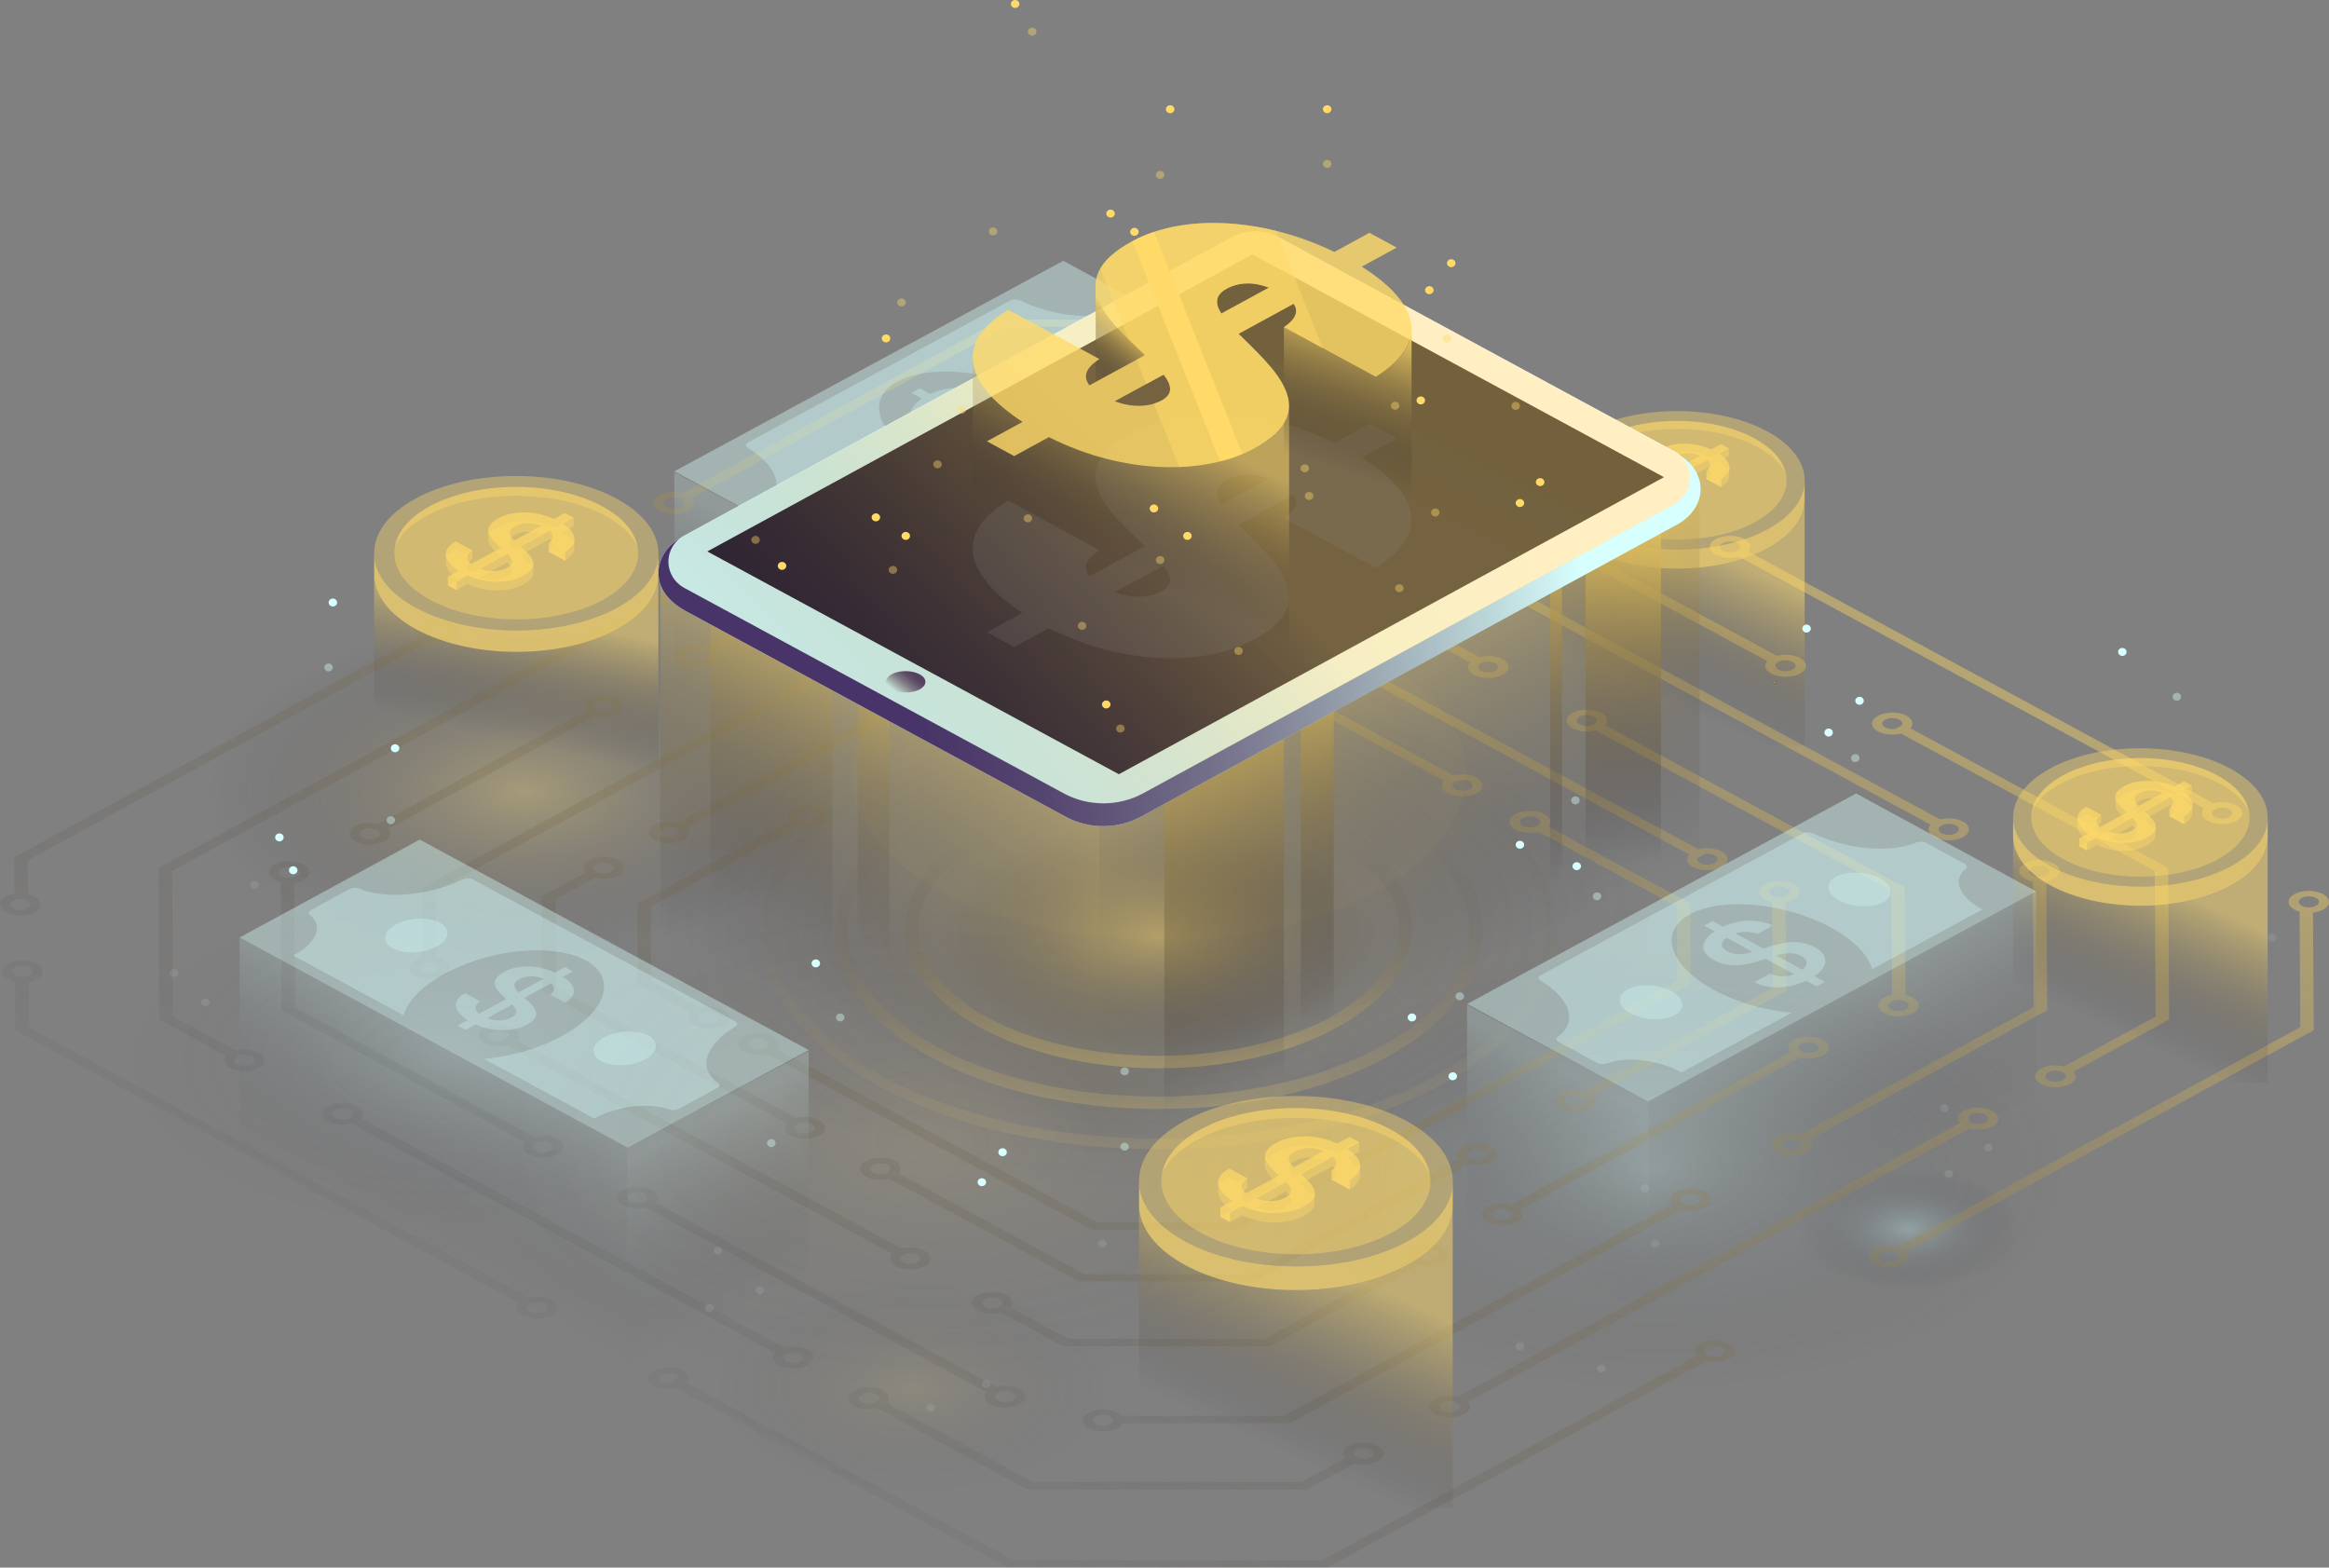 <svg width="731" height="492" fill="none" xmlns="http://www.w3.org/2000/svg"><rect width="100%" height="100%" fill="#808080" stroke="none"/><path opacity=".3" d="M164.522 303.213c57.694 0 104.464-25.396 104.464-56.724 0-31.328-46.77-56.724-104.464-56.724-57.694 0-104.464 25.396-104.464 56.724 0 31.328 46.77 56.724 104.464 56.724Z" fill="url(#a)"/><path opacity=".1" d="M292.907 440.379c86.12 0 155.935-37.915 155.935-84.685s-69.815-84.685-155.935-84.685-155.935 37.915-155.935 84.685 69.815 84.685 155.935 84.685Z" fill="url(#b)"/><path opacity=".1" d="M286.608 468.419c36.34 0 65.799-16.003 65.799-35.744 0-19.74-29.459-35.743-65.799-35.743-36.339 0-65.798 16.003-65.798 35.743 0 19.741 29.459 35.744 65.798 35.744Z" fill="url(#c)"/><path opacity=".3" d="M599.083 403.756c20.721 0 37.519-9.122 37.519-20.375 0-11.252-16.798-20.374-37.519-20.374s-37.519 9.122-37.519 20.374c0 11.253 16.798 20.375 37.519 20.375Z" fill="url(#d)"/><path opacity=".2" d="M519.52 438.971c75.109 0 135.997-33.065 135.997-73.853 0-40.787-60.888-73.852-135.997-73.852-75.109 0-135.997 33.065-135.997 73.852 0 40.788 60.888 73.853 135.997 73.853Z" fill="url(#e)"/><path opacity=".1" d="M137.994 386.569c57.014 0 103.233-25.099 103.233-56.06 0-30.96-46.219-56.059-103.233-56.059S34.76 299.549 34.76 330.509c0 30.961 46.22 56.06 103.234 56.06Z" fill="url(#f)"/><path opacity=".6" d="M556.976 269.112c57.694 0 104.464-25.396 104.464-56.724 0-31.328-46.77-56.724-104.464-56.724-57.694 0-104.464 25.396-104.464 56.724 0 31.328 46.77 56.724 104.464 56.724Z" fill="url(#g)"/><path opacity=".2" d="M361.792 377.32c91.545 0 165.757-40.305 165.757-90.023 0-49.719-74.212-90.024-165.757-90.024-91.546 0-165.758 40.305-165.758 90.024 0 49.718 74.212 90.023 165.758 90.023Z" fill="url(#h)"/><g opacity=".5"><path d="M274.096 368.051c-1.252-.684-1.231-1.779 0-2.444 1.23-.684 3.232-.684 4.484 0 1.23.665 1.251 1.76 0 2.444-1.21.665-3.275.665-4.484 0Zm187.321-4.614c-1.251-.684-1.251-1.76 0-2.444 1.231-.685 3.233-.685 4.484 0 1.252.684 1.252 1.76 0 2.444-1.209.665-3.232.684-4.484 0Zm6.737-3.676c-2.503-1.349-6.549-1.349-9.031 0-1.939 1.056-2.315 2.64-1.188 3.93l-66.362 36.193h-51.158l-58.332-31.578c1.106-1.271.709-2.855-1.23-3.931-2.503-1.349-6.549-1.349-9.031 0-2.461 1.33-2.44 3.54.063 4.889 1.96 1.056 4.838 1.271 7.216.665l59.583 32.243h54.683l67.592-36.858c2.377.626 5.276.391 7.216-.665 2.481-1.349 2.502-3.539 0-4.888" fill="url(#i)"/><path d="M74.469 334.009c-1.252-.684-1.252-1.76 0-2.444 1.251-.684 3.232-.684 4.484 0 1.23.665 1.251 1.76 0 2.444-1.23.684-3.233.684-4.484 0Zm225.09-196.139c-1.23-.665-1.251-1.76 0-2.444 1.231-.685 3.275-.665 4.484 0 1.252.684 1.272 1.779.042 2.444-1.23.684-3.274.665-4.526 0Zm6.716-3.656c-2.461-1.33-6.507-1.35-8.968 0-1.939 1.055-2.336 2.62-1.189 3.93L49.776 272.397l.25 47.592 20.94 11.341c-1.106 1.271-.69 2.855 1.271 3.911 2.461 1.33 6.507 1.349 8.968 0 2.482-1.349 2.44-3.539-.02-4.869-1.982-1.075-4.881-1.29-7.217-.684l-19.687-10.637-.25-45.696 245.09-133.569c2.357.606 5.277.391 7.216-.665 2.482-1.349 2.44-3.539-.062-4.888" fill="url(#j)"/><path d="M215.993 207.226c-1.251-.685-1.251-1.76 0-2.445 1.23-.684 3.232-.684 4.484 0 1.251.685 1.251 1.76 0 2.445-1.231.684-3.233.684-4.484 0Zm208.824-45.638c-1.252-.684-1.252-1.76 0-2.444 1.209-.665 3.232-.684 4.483 0 1.231.665 1.231 1.779 0 2.444-1.23.685-3.274.665-4.483 0Zm6.715-3.656c-1.981-1.076-4.839-1.271-7.216-.665l-21.335-11.537h-77.123l-104.922 57.174c-2.357-.606-5.256-.391-7.196.685-2.481 1.349-2.502 3.539 0 4.888 2.503 1.349 6.528 1.33 9.01 0 1.94-1.056 2.336-2.62 1.23-3.911l103.672-56.509h73.619l20.084 10.872c-1.106 1.271-.73 2.855 1.23 3.93 2.461 1.33 6.528 1.33 9.009 0 2.461-1.329 2.441-3.539-.02-4.869" fill="url(#k)"/><path d="M343.981 446.969c-1.251-.685-1.272-1.78-.042-2.445 1.231-.664 3.275-.664 4.526 0 1.23.665 1.251 1.76 0 2.445-1.231.684-3.274.664-4.484 0Zm183.818-69.747c-.605-.645-.459-1.447.522-1.994 1.23-.685 3.274-.665 4.483 0 1.252.684 1.252 1.759 0 2.444-1.001.547-2.46.625-3.649.313l-1.377-.743m7.258-3.207c-2.461-1.33-6.507-1.349-8.968 0-1.939 1.056-2.336 2.62-1.189 3.93l-121.836 66.383h-51.074c-.292-.351-.73-.703-1.273-.997-2.502-1.349-6.527-1.368-9.009 0-2.482 1.349-2.44 3.539.063 4.889 2.46 1.329 6.506 1.349 8.988 0 .834-.45 1.356-.998 1.606-1.565h52.493l123.067-67.067c2.356.606 5.276.391 7.215-.665 2.482-1.349 2.44-3.539-.062-4.889" fill="url(#l)"/><path d="M593.66 316.783c-1.251-.684-1.23-1.779 0-2.444 1.231-.684 3.233-.684 4.484 0 1.251.685 1.251 1.76 0 2.444-1.21.665-3.232.685-4.484 0Zm-97.853-89.417c-1.251-.684-1.23-1.779 0-2.444 1.231-.684 3.275-.684 4.526 0s1.23 1.779 0 2.444c-1.21.665-3.233.684-4.484 0m6.736-3.676c-2.502-1.349-6.527-1.33-9.009 0-2.461 1.33-2.461 3.52.021 4.869 1.96 1.056 4.88 1.271 7.216.665l92.805 50.232.23 32.83c-.897.156-1.752.43-2.461.802-2.461 1.329-2.44 3.539.062 4.888 2.503 1.349 6.528 1.33 8.968 0 2.482-1.349 2.503-3.539 0-4.888-.688-.372-1.48-.626-2.335-.802l-.23-33.788-94.057-50.917c1.105-1.271.709-2.855-1.231-3.93" fill="url(#m)"/><path d="M250.299 355.186c-1.23-.665-1.251-1.76 0-2.444 1.231-.684 3.275-.665 4.484 0 1.251.684 1.251 1.76 0 2.444-1.23.684-3.232.684-4.484 0Zm-63.087-81.557c-1.251-.684-1.23-1.779 0-2.444 1.231-.684 3.274-.684 4.526 0 1.251.684 1.23 1.779 0 2.444-1.21.665-3.233.685-4.484 0m6.736-3.676c-2.503-1.349-6.548-1.349-9.03 0-1.94 1.056-2.315 2.64-1.189 3.93l-13.66 7.45.188 29.721 76.58 41.434c-1.126 1.29-.709 2.854 1.23 3.93 2.503 1.349 6.528 1.369 9.01 0 2.482-1.349 2.461-3.559-.021-4.908-1.96-1.056-4.88-1.271-7.216-.665l-75.308-40.768-.188-27.805 12.43-6.766c2.377.626 5.276.391 7.216-.664 2.482-1.35 2.502-3.54 0-4.889" fill="url(#n)"/><path d="M207.755 262.445c-1.252-.685-1.252-1.76 0-2.444 1.23-.685 3.232-.685 4.484 0 1.251.684 1.251 1.759 0 2.444-1.252.684-3.233.684-4.484 0ZM359.56 192.64c-1.251-.685-1.251-1.76 0-2.445 1.23-.684 3.233-.684 4.484 0 1.251.685 1.251 1.76 0 2.445-1.251.684-3.233.684-4.484 0Zm6.715-3.657c-2.502-1.349-6.527-1.369-9.009 0-.647.352-1.105.782-1.397 1.212h-18.52l-124.673 67.948c-2.356-.606-5.276-.391-7.215.665-2.482 1.349-2.461 3.559.02 4.908 2.503 1.349 6.528 1.329 9.01 0 1.939-1.056 2.336-2.62 1.189-3.93l123.421-67.244h16.663c.292.489.793.977 1.523 1.388 2.461 1.33 6.527 1.33 9.009 0 2.482-1.349 2.44-3.539-.021-4.869" fill="url(#o)"/><path d="M404.482 375.893c-1.251-.685-1.23-1.78 0-2.444 1.231-.685 3.233-.685 4.484 0 1.251.684 1.251 1.759 0 2.444-1.21.665-3.232.684-4.484 0Zm73.494-116.733c-1.23-.665-1.251-1.76 0-2.445 1.21-.664 3.274-.664 4.484 0 1.251.685 1.23 1.78 0 2.445-1.231.684-3.233.684-4.484 0Zm6.716-3.657c-2.461-1.33-6.528-1.33-8.968 0-2.482 1.349-2.461 3.559 0 4.888 1.981 1.076 4.901 1.271 7.257.685l43.275 23.425.146 23.327-116.956 63.724c-2.357-.606-5.256-.391-7.216.684-2.461 1.33-2.461 3.52.021 4.869 2.481 1.349 6.548 1.349 9.009 0 1.961-1.075 2.336-2.659 1.231-3.93l118.165-64.409-.146-25.224-44.525-24.109c1.126-1.29.709-2.854-1.273-3.93" fill="url(#p)"/><path d="M235.805 328.886c-1.251-.684-1.251-1.76 0-2.444 1.231-.684 3.233-.684 4.484 0 1.252.684 1.252 1.76 0 2.444-1.23.684-3.232.684-4.484 0Zm159.585 51.953c-1.252-.684-1.252-1.76 0-2.444 1.23-.684 3.232-.684 4.484 0 1.251.684 1.251 1.76 0 2.444-1.231.685-3.233.685-4.484 0Zm6.715-3.656c-2.503-1.349-6.528-1.33-8.968 0-1.939 1.056-2.335 2.62-1.188 3.93l-4.589 2.503h-42.961L243.793 329.14c1.105-1.271.688-2.854-1.272-3.91-2.503-1.35-6.507-1.35-8.989 0-2.482 1.349-2.461 3.519.021 4.868 1.96 1.056 4.838 1.271 7.195.685l101.878 55.121h46.486l5.819-3.149c2.357.607 5.276.391 7.216-.664 2.461-1.33 2.44-3.54-.063-4.889" fill="url(#q)"/><path d="M220.372 320.538c-1.251-.684-1.251-1.76 0-2.444 1.231-.685 3.233-.685 4.484 0 1.251.684 1.251 1.76 0 2.444-1.23.684-3.232.684-4.484 0Zm30.699-63.138c-1.251-.684-1.272-1.779-.042-2.444 1.231-.665 3.275-.665 4.526 0 1.23.665 1.251 1.76 0 2.444-1.251.685-3.274.665-4.484 0Zm6.716-3.656c-2.503-1.349-6.528-1.369-9.01 0-1.939 1.056-2.315 2.639-1.189 3.93l-47.55 25.908.146 25.263 16.684 9.034c-1.105 1.271-.688 2.854 1.273 3.91 2.502 1.349 6.527 1.369 9.009 0 2.482-1.349 2.44-3.539-.062-4.888-1.961-1.056-4.839-1.271-7.195-.684l-15.454-8.35-.146-23.346 46.298-25.224c2.378.626 5.277.391 7.216-.665 2.482-1.349 2.44-3.539-.02-4.869" fill="url(#r)"/><path d="M113.822 262.894c-1.23-.665-1.23-1.779 0-2.444 1.21-.665 3.275-.665 4.484 0 1.252.684 1.231 1.779 0 2.444-1.23.684-3.274.684-4.525 0m73.452-40.025c-1.251-.685-1.251-1.76 0-2.445 1.23-.684 3.232-.684 4.484 0 1.251.685 1.251 1.76 0 2.445-1.252.684-3.233.684-4.484 0Zm6.715-3.657c-2.502-1.349-6.507-1.349-8.967 0-1.94 1.056-2.336 2.62-1.189 3.93l-65.006 35.431c-2.378-.626-5.276-.391-7.216.665-2.482 1.349-2.461 3.558 0 4.888 2.503 1.349 6.549 1.349 9.03 0 1.94-1.056 2.315-2.64 1.189-3.93l65.006-35.431c2.357.606 5.276.391 7.216-.665 2.482-1.349 2.44-3.539-.063-4.888Z" fill="url(#s)"/><path d="M168.172 361.111c-1.252-.685-1.231-1.78 0-2.444 1.209-.665 3.232-.685 4.484 0 1.251.684 1.23 1.779 0 2.444-1.231.684-3.275.684-4.526 0m-79.563-86.133c-1.251-.684-1.251-1.759 0-2.444 1.23-.684 3.233-.684 4.484 0 1.251.685 1.251 1.76 0 2.444-1.23.685-3.232.685-4.484 0Zm6.737-3.676c-2.503-1.349-6.528-1.329-9.01 0-2.482 1.35-2.46 3.52.02 4.869.543.294 1.169.509 1.794.685l.272 40.26 76.267 41.277c-1.105 1.271-.709 2.855 1.231 3.93 2.502 1.349 6.527 1.33 9.009 0 2.461-1.33 2.461-3.52-.021-4.869-1.96-1.056-4.88-1.271-7.216-.665l-75.016-40.612-.271-39.087c1.084-.156 2.106-.45 2.94-.899 2.482-1.349 2.503-3.539 0-4.889Z" fill="url(#t)"/><path d="M4.166 285.068c-1.251-.684-1.272-1.779-.042-2.444 1.23-.684 3.274-.665 4.526 0 1.23.665 1.251 1.76 0 2.444-1.23.685-3.275.665-4.484 0Zm130.575-86.152c-.605-.645-.459-1.447.521-1.994 1.23-.684 3.274-.665 4.526 0 1.23.665 1.251 1.76 0 2.444-1.002.548-2.482.626-3.671.293l-1.376-.743Zm7.278-3.206c-2.503-1.35-6.528-1.369-9.009 0-1.94 1.056-2.315 2.639-1.189 3.93L4.458 269.035l.062 11.536c-.98.156-1.918.43-2.669.841-2.482 1.349-2.461 3.558.02 4.908 2.462 1.329 6.528 1.329 9.01 0 2.482-1.35 2.44-3.54-.02-4.869a8.063 8.063 0 0 0-2.065-.763l-.084-10.676 126.112-68.71c2.357.606 5.276.391 7.216-.665 2.482-1.349 2.44-3.539-.021-4.869" fill="url(#u)"/><path d="M154.386 326.306c-1.251-.685-1.251-1.76 0-2.445 1.231-.684 3.233-.684 4.484 0 .647.352.918.822.918 1.291l-.063-.039-3.024 1.642h.063c-.855.02-1.731-.117-2.378-.469m129.115 69.884c-1.001-.548-1.147-1.35-.563-1.995l1.376-.743c1.189-.332 2.649-.235 3.65.313 1.231.665 1.251 1.76 0 2.444-1.21.665-3.274.665-4.484 0m6.736-3.676c-1.981-1.075-4.901-1.271-7.216-.665L162.353 326.54c1.105-1.271.688-2.855-1.272-3.91-2.503-1.35-6.528-1.369-9.01 0-2.482 1.349-2.44 3.539.063 4.888 1.96 1.056 4.838 1.271 7.195.684l120.647 65.289c-1.126 1.29-.709 2.854 1.273 3.93 2.461 1.33 6.527 1.33 8.967 0 2.482-1.349 2.461-3.559 0-4.888" fill="url(#v)"/><path d="M105.397 350.767c-1.251-.685-1.251-1.76 0-2.445 1.231-.684 3.233-.684 4.484 0 .918.509 1.168 1.213.751 1.838l-1.814.978c-1.127.235-2.482.117-3.4-.391m141.315 76.473c-.792-.43-1.042-1.036-.813-1.584l2.336-1.271c1.022-.117 2.169 0 2.94.43 1.252.685 1.231 1.78 0 2.444-1.23.685-3.232.685-4.484 0m6.716-3.656c-1.961-1.056-4.839-1.271-7.216-.665l-132.827-71.897c1.105-1.271.709-2.855-1.231-3.93-2.502-1.35-6.527-1.33-9.009 0-2.482 1.349-2.461 3.519.021 4.868 1.96 1.056 4.838 1.271 7.216.665l132.827 71.898c-1.106 1.271-.709 2.854 1.23 3.93 2.503 1.349 6.549 1.349 9.031 0 2.46-1.33 2.44-3.539-.063-4.889" fill="url(#w)"/><path d="M166.315 411.577c-.709-.391-.98-.919-.875-1.408l2.752-1.505c.918-.059 1.898.078 2.607.469 1.252.684 1.252 1.76 0 2.444-1.23.685-3.232.685-4.484 0ZM4.812 306.146c-1.25-.684-1.25-1.76 0-2.444 1.23-.685 3.233-.685 4.484 0 1.252.684 1.252 1.76 0 2.444-1.23.684-3.232.684-4.484 0Zm6.716-3.657c-2.503-1.349-6.507-1.349-8.968 0-2.482 1.35-2.503 3.54 0 4.889a7.59 7.59 0 0 0 2.169.762l.125 15.232 158 85.507c-1.127 1.29-.71 2.855 1.23 3.93 2.503 1.349 6.507 1.349 8.968 0 2.482-1.349 2.461-3.52-.021-4.869-1.961-1.056-4.838-1.271-7.195-.684L9.066 322.434l-.103-14.196c.938-.156 1.856-.43 2.627-.841 2.482-1.349 2.44-3.539-.062-4.888" fill="url(#x)"/><path d="M270.487 440.086c-1.251-.684-1.251-1.759 0-2.444 1.21-.665 3.233-.684 4.484 0 .96.509 1.147 1.271.688 1.897l-1.668.919c-1.189.274-2.544.156-3.483-.372m154.621 16.836c-.605-.645-.417-1.428.563-1.956 1.231-.684 3.233-.684 4.484 0 1.251.685 1.251 1.76 0 2.445-.98.528-2.398.625-3.587.312l-1.46-.801Zm7.299-3.187c-2.502-1.35-6.527-1.33-9.009 0-1.94 1.055-2.336 2.62-1.231 3.91l-13.764 7.509h-84.13l-45.861-24.813c1.126-1.291.709-2.855-1.23-3.931-2.503-1.349-6.549-1.349-9.01 0-2.482 1.349-2.461 3.559.021 4.908 1.96 1.056 4.88 1.271 7.216.665l47.091 25.498h87.676l15.015-8.174c2.357.606 5.256.391 7.195-.684 2.482-1.349 2.503-3.539 0-4.888" fill="url(#y)"/><path d="M197.745 377.085c-1.252-.684-1.252-1.759 0-2.444 1.209-.665 3.232-.684 4.483 0 1.252.685 1.231 1.78 0 2.444-1.23.685-3.232.685-4.483 0Zm115.392 62.454c-1.231-.665-1.252-1.76 0-2.445 1.23-.684 3.274-.664 4.484 0 1.251.685 1.251 1.76 0 2.445-1.252.684-3.233.684-4.484 0Zm6.715-3.657c-1.96-1.056-4.838-1.271-7.195-.684L205.711 377.34c1.126-1.291.709-2.855-1.23-3.931-2.503-1.349-6.549-1.349-9.01 0-2.481 1.35-2.461 3.559.021 4.908 1.961 1.056 4.88 1.271 7.216.665l106.925 57.878c-1.105 1.271-.688 2.855 1.272 3.91 2.503 1.35 6.528 1.369 9.01 0 2.481-1.368 2.44-3.539-.063-4.888Z" fill="url(#z)"/><path d="M207.567 433.888c-1.251-.684-1.23-1.779 0-2.444 1.231-.685 3.233-.685 4.484 0 .647.352.959.841.918 1.29l-.376-.215-2.982 1.623.375.215c-.855.039-1.751-.137-2.419-.489m327.845-8.975c-.605-.645-.459-1.447.521-1.994 1.231-.684 3.233-.684 4.484 0s1.251 1.76 0 2.444c-1.001.548-2.461.626-3.671.293l-1.355-.743m7.257-3.206c-2.502-1.349-6.506-1.349-8.967 0-1.94 1.056-2.336 2.62-1.189 3.93l-117.686 64.115h-96.539l-102.712-55.609c1.105-1.271.709-2.855-1.231-3.931-2.502-1.349-6.527-1.329-9.009 0-2.482 1.35-2.461 3.52.021 4.869 1.96 1.056 4.838 1.271 7.216.665L316.515 492h100.063l118.917-64.799c2.357.606 5.256.391 7.195-.685 2.482-1.349 2.461-3.519-.021-4.868" fill="url(#A)"/><path d="M132.571 304.856c-1.251-.684-1.272-1.779-.041-2.444l.75-.274h3.004l.75.274c1.231.665 1.252 1.76 0 2.444-1.251.684-3.274.665-4.483 0m124.38-92.428c-1.251-.685-1.272-1.78-.041-2.445 1.23-.684 3.274-.664 4.525 0 1.231.665 1.251 1.76 0 2.445-1.23.684-3.274.664-4.484 0Zm6.716-3.657c-2.503-1.349-6.528-1.369-9.01 0-1.939 1.056-2.315 2.64-1.189 3.93l-120.897 65.875.166 21.841c-.896.157-1.751.431-2.461.802-2.46 1.33-2.44 3.539.063 4.888 2.461 1.33 6.528 1.33 8.968 0 2.482-1.349 2.461-3.558 0-4.888-.688-.371-1.481-.626-2.336-.802l-.146-20.902 119.647-65.191c2.356.606 5.276.391 7.215-.664 2.482-1.35 2.441-3.54-.02-4.869" fill="url(#B)"/><path d="M309.257 410.131c-1.251-.685-1.251-1.799-.041-2.445 1.23-.684 3.274-.664 4.525 0 1.231.665 1.251 1.76.042 2.425-1.231.685-3.295.685-4.526 0m136.748-15.095c-1.251-.684-1.251-1.76 0-2.444 1.251-.685 3.233-.685 4.484 0 1.251.684 1.251 1.76 0 2.444-1.251.684-3.233.684-4.484 0Zm6.715-3.656c-2.502-1.35-6.506-1.35-8.967 0-1.94 1.055-2.336 2.62-1.231 3.91l-45.694 24.931h-61.439l-18.144-9.816c1.105-1.271.709-2.855-1.231-3.93-2.502-1.349-6.548-1.349-9.03 0-2.461 1.329-2.44 3.539.063 4.888 1.96 1.056 4.88 1.271 7.215.665l19.396 10.5h64.964l46.945-25.576c2.357.606 5.256.391 7.195-.684 2.482-1.349 2.461-3.52-.021-4.869" fill="url(#C)"/><path d="M469.238 382.385c-1.251-.685-1.251-1.76 0-2.445 1.251-.684 3.232-.684 4.484 0 1.251.685 1.251 1.76 0 2.445-1.252.684-3.233.684-4.484 0Zm96.122-52.364c-1.252-.685-1.252-1.76 0-2.444 1.23-.685 3.232-.685 4.484 0 1.23.665 1.251 1.759 0 2.444-1.231.684-3.275.665-4.484 0Zm6.736-3.676c-2.503-1.349-6.549-1.349-9.03 0-1.94 1.056-2.315 2.64-1.189 3.93l-87.717 47.788c-2.357-.606-5.277-.391-7.216.665-2.482 1.349-2.44 3.539.062 4.888 2.503 1.35 6.507 1.35 8.968 0 1.94-1.055 2.336-2.62 1.231-3.91l87.675-47.808c2.378.626 5.276.391 7.216-.665 2.482-1.349 2.461-3.558 0-4.888Z" fill="url(#D)"/><path d="M452.741 442.668c-1.251-.685-1.23-1.78 0-2.444 1.231-.685 3.274-.685 4.526 0 1.251.684 1.23 1.779 0 2.444-1.231.684-3.275.684-4.526 0Zm165.883-90.415c-1.231-.664-1.252-1.759 0-2.444 1.209-.665 3.274-.665 4.484 0 1.251.685 1.272 1.78.041 2.444-1.23.665-3.274.665-4.525 0Zm6.715-3.656c-2.461-1.33-6.528-1.33-8.968 0-1.96 1.075-2.356 2.64-1.23 3.93l-157.436 85.78c-2.357-.606-5.277-.391-7.237.685-2.461 1.329-2.44 3.539.062 4.888 2.503 1.349 6.528 1.33 9.01 0 1.939-1.056 2.336-2.62 1.189-3.93l157.436-85.78c2.357.606 5.276.391 7.237-.685 2.481-1.349 2.44-3.539-.063-4.888Z" fill="url(#E)"/><path d="M560.042 360.387c-1.252-.684-1.252-1.76 0-2.444.98-.528 2.481-.626 3.649-.313l1.419.763c.604.645.417 1.447-.563 1.975-1.231.684-3.233.684-4.484 0m77.769-85.722c-1.251-.684-1.231-1.779 0-2.444 1.23-.685 3.274-.685 4.525 0 1.252.684 1.231 1.779 0 2.444-1.209.665-3.232.684-4.483 0m6.736-3.676c-2.503-1.349-6.549-1.349-9.031 0-2.46 1.33-2.44 3.539.063 4.888.709.391 1.522.645 2.419.802l.23 39.439-73.244 39.928c-2.377-.626-5.276-.391-7.216.665-2.482 1.349-2.461 3.558 0 4.888 2.503 1.349 6.549 1.349 9.03 0 1.94-1.056 2.315-2.64 1.189-3.93l74.495-40.593-.271-40.436c.855-.176 1.648-.43 2.315-.802 2.482-1.349 2.503-3.539 0-4.888" fill="url(#F)"/><path d="M590.636 395.563c-1.251-.684-1.251-1.759 0-2.444.855-.469 2.107-.586 3.191-.41l2.065 1.114c.334.587.125 1.271-.751 1.74-1.23.685-3.232.685-4.484 0m131.764-111.297c-1.252-.684-1.252-1.76 0-2.444 1.209-.665 3.232-.685 4.484 0 1.251.684 1.23 1.779 0 2.444-1.231.684-3.233.684-4.484 0Zm6.715-3.656c-2.503-1.35-6.548-1.35-8.968 0-2.481 1.349-2.502 3.539 0 4.888.459.254 1.022.45 1.606.606l.209 36.271L595.6 391.242c-2.357-.606-5.256-.391-7.195.684-2.482 1.35-2.461 3.52.021 4.869 2.502 1.349 6.507 1.349 8.967 0 1.94-1.056 2.336-2.62 1.189-3.93l127.634-69.532-.25-36.897c1.189-.156 2.273-.449 3.191-.938 2.461-1.33 2.461-3.52-.021-4.869" fill="url(#G)"/><path d="M642.962 338.996c-1.251-.684-1.251-1.76 0-2.444 1.252-.684 3.233-.684 4.484 0s1.251 1.76 0 2.444c-1.23.685-3.232.685-4.484 0Zm-51.241-110.671c-1.251-.685-1.231-1.78 0-2.445 1.209-.664 3.232-.684 4.484 0 .897.489 1.105 1.193.709 1.799l-1.919 1.037c-1.105.215-2.398.097-3.295-.391m6.736-3.676c-2.502-1.35-6.548-1.35-9.009 0-2.482 1.349-2.461 3.558.021 4.907 1.96 1.056 4.838 1.271 7.216.665l79.646 43.115.292 45.696-28.76 15.663c-2.377-.626-5.276-.392-7.216.664-2.481 1.35-2.502 3.539 0 4.889 2.503 1.349 6.549 1.349 9.031 0 1.939-1.056 2.315-2.64 1.189-3.931l29.989-16.346-.312-47.593-80.898-43.799c1.105-1.271.709-2.855-1.23-3.93" fill="url(#H)"/><path d="M540.751 172.871c-1.252-.685-1.231-1.78 0-2.445 1.23-.684 3.274-.684 4.525 0 1.001.548 1.147 1.35.563 1.995l-1.376.743c-1.189.332-2.67.254-3.671-.293m154.371 83.531c-1.022-.567-1.147-1.408-.438-2.092l1.084-.587c1.252-.391 2.816-.332 3.838.235 1.251.684 1.272 1.779.041 2.444-1.23.685-3.274.665-4.525 0Zm6.715-3.656c-1.96-1.056-4.838-1.271-7.195-.685L548.78 173.105c1.105-1.271.709-2.855-1.231-3.93-2.502-1.349-6.548-1.349-9.03 0-2.461 1.33-2.44 3.539.063 4.888 1.96 1.056 4.88 1.271 7.216.665l145.882 78.976c-1.105 1.271-.688 2.855 1.272 3.91 2.503 1.35 6.528 1.369 9.01 0 2.482-1.349 2.44-3.539-.063-4.888" fill="url(#I)"/><path d="M343.773 126.881c-1.251-.684-1.251-1.76 0-2.444 1.21-.665 3.232-.684 4.484 0 1.251.684 1.23 1.779 0 2.444-1.231.685-3.233.685-4.484 0Zm214.413 83.278c-1.231-.665-1.231-1.78 0-2.444 1.23-.685 3.274-.665 4.484 0 1.251.684 1.251 1.759 0 2.444-1.21.665-3.233.684-4.484 0Zm6.736-3.676c-1.96-1.056-4.88-1.271-7.216-.665l-149.595-80.951h-55.933c-.251-.606-.814-1.173-1.69-1.642-2.502-1.349-6.548-1.349-9.009 0-2.482 1.349-2.461 3.558.021 4.908 2.502 1.349 6.527 1.329 9.009 0 .522-.274.855-.587 1.189-.919h54.662l148.343 80.266c-1.126 1.29-.709 2.855 1.23 3.93 2.503 1.349 6.549 1.349 9.01 0 2.482-1.349 2.461-3.559-.021-4.908" fill="url(#J)"/><path d="M387.986 192.053c-1.252-.684-1.252-1.76 0-2.444 1.251-.684 3.232-.684 4.484 0 .646.352.917.821.917 1.29l-.73-.391-2.982 1.623.73.391c-.897 0-1.752-.136-2.419-.488m145.674 78.819c-.793-.43-1.043-1.036-.814-1.584l2.336-1.271c1.022-.117 2.169 0 2.941.43 1.251.685 1.23 1.78 0 2.444-1.231.685-3.233.685-4.484 0m6.715-3.656c-1.96-1.056-4.838-1.271-7.216-.665l-137.165-74.244c1.106-1.271.709-2.854-1.23-3.93-2.503-1.349-6.549-1.349-9.03 0-2.482 1.349-2.44 3.539.062 4.888 1.961 1.056 4.839 1.271 7.216.665l137.165 74.244c-1.105 1.271-.709 2.855 1.23 3.93 2.503 1.349 6.549 1.349 9.031 0 2.461-1.329 2.44-3.539-.063-4.888Z" fill="url(#K)"/><path d="M284.377 197.469c-1.23-.665-1.251-1.76 0-2.444.918-.509 2.232-.607 3.358-.392l1.877 1.017c.417.606.187 1.31-.709 1.799-1.21.684-3.233.684-4.484 0m180.419 13.12c-1.231-.664-1.231-1.779 0-2.444 1.23-.684 3.274-.665 4.484 0 1.251.685 1.251 1.76 0 2.444-1.21.665-3.233.685-4.484 0Zm6.736-3.676c-1.961-1.055-4.88-1.271-7.216-.664L397.1 169.82h-64.964l-42.774 23.308c-2.378-.626-5.277-.391-7.216.665-2.482 1.349-2.44 3.539.021 4.868 2.502 1.35 6.527 1.369 9.009 0 1.939-1.055 2.315-2.639 1.189-3.93l41.543-22.623h61.44l66.007 35.724c-1.126 1.29-.709 2.855 1.23 3.93 2.503 1.349 6.549 1.349 9.01 0 2.482-1.349 2.461-3.559-.021-4.908" fill="url(#L)"/><path d="M492.22 346.661c-1.251-.684-1.251-1.76 0-2.444 1.231-.684 3.233-.684 4.484 0s1.251 1.76 0 2.444c-1.23.685-3.232.685-4.484 0Zm64.068-65.523c-1.252-.684-1.252-1.76 0-2.444 1.209-.665 3.232-.684 4.484 0 1.23.665 1.23 1.779 0 2.444-1.231.684-3.275.665-4.484 0Zm6.715-3.656c-2.503-1.35-6.549-1.35-9.03 0-2.461 1.329-2.44 3.539.062 4.888a8.037 8.037 0 0 0 2.169.763l.167 26.924-59.229 32.263c-2.357-.606-5.276-.391-7.216.665-2.482 1.349-2.44 3.539.063 4.888 2.502 1.35 6.507 1.35 8.968 0 1.939-1.055 2.335-2.62 1.188-3.93l60.46-32.947-.167-27.824c.938-.157 1.835-.45 2.586-.861 2.461-1.329 2.44-3.539-.021-4.868" fill="url(#M)"/><path d="M450.072 175.257c-1.231-.665-1.252-1.76 0-2.444 1.251-.685 3.274-.665 4.483 0 1.252.684 1.252 1.759 0 2.444-1.23.684-3.232.684-4.483 0Zm159.334 86.249c-1.252-.684-1.231-1.779 0-2.444 1.23-.684 3.232-.684 4.484 0 1.251.685 1.251 1.76 0 2.444-1.21.665-3.233.685-4.484 0Zm6.736-3.676c-1.96-1.056-4.88-1.271-7.216-.665L458.059 175.53c1.126-1.29.709-2.854-1.272-3.93-2.461-1.329-6.507-1.349-8.989 0-2.481 1.349-2.461 3.559 0 4.889 1.982 1.075 4.901 1.271 7.258.684l150.867 81.635c-1.126 1.29-.709 2.855 1.23 3.93 2.503 1.349 6.528 1.33 8.968 0 2.482-1.349 2.503-3.539 0-4.888" fill="url(#N)"/><path d="M209.236 159.066c-1.252-.684-1.252-1.76 0-2.444 1.001-.547 2.481-.626 3.67-.293l1.356.743c.625.665.458 1.447-.522 1.994-1.23.685-3.232.685-4.484 0m293.913-6.55c-1.251-.684-1.23-1.779 0-2.444 1.231-.685 3.233-.685 4.484 0 1.252.684 1.252 1.76 0 2.444-1.209.665-3.232.684-4.484 0Zm6.737-3.676c-1.961-1.056-4.88-1.271-7.216-.665l-88.51-47.905H314.117l-99.918 54.475c-2.377-.626-5.276-.391-7.216.665-2.482 1.349-2.502 3.539 0 4.888 2.503 1.349 6.549 1.349 9.031 0 1.939-1.056 2.314-2.64 1.188-3.93l98.687-53.791h96.518l87.28 47.221c-1.127 1.291-.709 2.855 1.23 3.93 2.503 1.349 6.528 1.33 8.968 0 2.482-1.349 2.502-3.539 0-4.888" fill="url(#O)"/><path d="M298.371 231.59c-1.23-.665-1.251-1.76 0-2.444 1.231-.685 3.274-.665 4.484 0 1.251.684 1.272 1.779.042 2.444-1.231.684-3.275.665-4.526 0Zm158.396 16.131c-1.252-.684-1.231-1.779 0-2.444 1.209-.665 3.232-.684 4.484 0 1.251.685 1.23 1.78 0 2.444-1.231.685-3.275.685-4.526 0m6.736-3.676c-1.96-1.055-4.838-1.271-7.216-.664l-68.259-36.956H341.5l-38.228 20.844c-2.377-.626-5.276-.391-7.216.664-2.482 1.35-2.461 3.559 0 4.889 2.503 1.349 6.549 1.349 9.031 0 1.939-1.056 2.314-2.64 1.188-3.93l36.977-20.14h42.961l67.008 36.251c-1.105 1.271-.709 2.855 1.231 3.931 2.502 1.349 6.548 1.349 9.03 0 2.461-1.33 2.44-3.539-.062-4.889" fill="url(#P)"/></g><path d="M363.669 360.68c-69.031 0-125.174-30.816-125.174-68.69 0-37.875 56.164-68.691 125.174-68.691s125.173 30.816 125.173 68.691c0 37.874-56.163 68.69-125.173 68.69Zm0-134.018c-67.05 0-121.587 29.31-121.587 65.328 0 36.017 54.537 65.327 121.587 65.327 67.049 0 121.586-29.31 121.586-65.327 0-36.018-54.537-65.328-121.586-65.328Z" fill="url(#Q)" opacity=".1"/><path d="M363.668 348.049c-56.079 0-101.711-25.145-101.711-56.059 0-30.914 45.632-56.059 101.711-56.059 56.08 0 101.711 25.145 101.711 56.059 0 30.914-45.631 56.059-101.711 56.059Zm0-108.208c-53.785 0-97.54 23.386-97.54 52.149s43.755 52.149 97.54 52.149c53.786 0 97.54-23.386 97.54-52.149s-43.754-52.149-97.54-52.149Z" fill="url(#R)" opacity=".2"/><path d="M363.669 335.261c-43.838 0-79.48-19.729-79.48-43.995 0-24.265 35.663-43.995 79.48-43.995 43.817 0 79.479 19.73 79.479 43.995 0 24.266-35.662 43.995-79.479 43.995Zm0-84.079c-41.523 0-75.308 17.989-75.308 40.084 0 22.096 33.785 40.085 75.308 40.085 41.523 0 75.308-17.989 75.308-40.085 0-22.095-33.785-40.084-75.308-40.084Z" fill="url(#S)" opacity=".3"/><path opacity=".4" d="M363.669 331.135c39.795 0 72.055-17.526 72.055-39.146 0-21.619-32.26-39.145-72.055-39.145-39.795 0-72.055 17.526-72.055 39.145 0 21.62 32.26 39.146 72.055 39.146Z" fill="url(#T)"/><path opacity=".03" d="M363.669 295.255c53.202 0 96.33-23.427 96.33-52.325 0-28.898-43.128-52.325-96.33-52.325s-96.331 23.427-96.331 52.325c0 28.898 43.129 52.325 96.331 52.325Z" fill="url(#U)"/><path d="M193.49 156.485c-17.477-9.464-45.715-9.464-63.087 0-17.352 9.463-17.268 24.793.208 34.257 17.477 9.464 45.715 9.464 63.088 0 17.372-9.464 17.268-24.794-.209-34.257Z" fill="#FFDA69" opacity=".4"/><path opacity=".7" d="M206.65 173.613c.041 6.199-4.276 12.397-12.972 17.129-17.352 9.464-45.59 9.464-63.087 0-8.739-4.732-13.139-10.93-13.16-17.129v6.766c.042 6.198 4.442 12.397 13.16 17.128 17.476 9.464 45.714 9.464 63.087 0 8.675-4.731 13.013-10.93 12.972-17.128v-6.766Z" fill="#FFDA69"/><path opacity=".5" d="M193.678 197.508c-17.352 9.463-45.59 9.463-63.087 0-8.739-4.732-13.139-10.931-13.16-17.129v60.556h89.219v-60.556c.041 6.198-4.276 12.397-12.972 17.129Z" fill="url(#V)"/><path d="M189.006 158.909c-14.995-8.114-39.208-8.114-54.119 0-14.891 8.115-14.808 21.274.187 29.389 14.995 8.114 39.208 8.114 54.099 0 14.89-8.115 14.828-21.274-.167-29.389Z" fill="#FFDA69" opacity=".4"/><path opacity=".4" d="M134.24 161.705c15.245-8.114 40.063-8.114 55.413 0 5.297 2.796 8.78 6.218 10.448 9.797-.876-4.595-4.588-9.073-11.095-12.593-14.995-8.114-39.208-8.114-54.119 0-6.403 3.481-10.011 7.9-10.887 12.436 1.627-3.539 5.047-6.883 10.24-9.659v.019Z" fill="#FFDA69"/><path opacity=".4" d="m180.351 169.175-.834.43c-.626-.861-1.585-1.721-2.878-2.562l3.42-1.857v-2.718l-3.774 1.271.542.215-2.983 1.623c-5.735-2.601-12.638-2.816-17.372-.235-.98.528-1.689 1.075-2.211 1.603l-1.022-.332v2.659c.084 1.858 2.065 3.676 3.963 5.377l-9.281 5.065c-1.96-1.525-1.585-3.011.355-4.263v-2.718l-2.795 1.193-2.398-1.291a8.927 8.927 0 0 0-1.835 1.311l-1.314-.137v2.874c.021 1.701 1.46 3.52 4.004 5.162l-3.42 1.858 2.753 1.486 3.462-1.877c6.235 2.835 13.347 2.365 17.456.136 2.314-1.251 3.19-2.502 3.211-3.715v-2.815l-.792.586c-.772-1.134-2.002-2.229-3.212-3.285l9.114-4.966c1.543 1.368 1.168 2.874-.355 3.891l5.172 2.796c2.128-1.349 3.045-2.816 2.962-4.282v-2.503l.062.02Zm-21.272 11.79c-2.19 1.193-5.402 1.369-8.384.235l8.572-4.673c1.585 1.642 2.231 3.128-.188 4.438Zm2.315-8.603c-1.585-1.643-2.19-3.148.271-4.498 2.565-1.407 5.631-1.27 8.259-.156l-8.53 4.654Z" fill="#FFDA69"/><path d="m150.695 178.482 8.572-4.673c1.585 1.642 2.231 3.128-.188 4.438-2.19 1.193-5.402 1.369-8.384.235Zm10.699-8.818c-1.585-1.643-2.19-3.149.271-4.498 2.565-1.408 5.631-1.271 8.259-.156l-8.53 4.654Zm18.665-7.177-2.753-1.486-3.462 1.878c-5.735-2.601-12.638-2.816-17.372-.235-5.944 3.246-2.461 6.413.73 9.288l-9.281 5.064c-1.96-1.525-1.585-3.011.355-4.263l-5.193-2.815c-4.755 2.6-3.858 6.159.855 9.229l-3.42 1.857 2.753 1.486 3.462-1.877c6.235 2.836 13.347 2.366 17.455.137 5.944-3.246 2.461-6.374-.771-9.229l9.114-4.966c1.543 1.368 1.167 2.874-.355 3.891l5.172 2.796c4.401-2.796 3.733-6.042-.73-8.917l3.42-1.857" fill="#FFDA69" opacity=".7"/><path opacity=".7" d="M143.313 182.511v2.698l-2.753-1.486v-2.718l2.753 1.506ZM177.39 175.979v-2.718l-5.193-2.796v2.698l5.193 2.816Z" fill="#FFDA69"/><path d="M554.64 135.368c-15.641-8.467-40.939-8.467-56.497 0-15.537 8.466-15.453 22.212.188 30.679 15.662 8.466 40.939 8.466 56.497 0 15.558-8.467 15.474-22.213-.188-30.679Z" fill="#FFDA69" opacity=".4"/><path opacity=".7" d="M566.424 150.717c.041 5.553-3.838 11.106-11.617 15.349-15.537 8.467-40.834 8.467-56.497 0-7.82-4.243-11.762-9.796-11.804-15.33v6.062c.042 5.553 3.963 11.106 11.804 15.33 15.663 8.466 40.939 8.466 56.497 0 7.779-4.243 11.637-9.797 11.617-15.35v-6.061Z" fill="#FFDA69"/><path opacity=".5" d="M554.828 172.128c-15.537 8.466-40.834 8.466-56.497 0-7.82-4.243-11.762-9.797-11.804-15.33v77.177h79.897v-77.177c.042 5.553-3.837 11.106-11.616 15.349l.02-.019Z" fill="url(#W)"/><path d="M550.636 137.558c-13.431-7.274-35.12-7.274-48.468 0-13.326 7.274-13.264 19.045.167 26.319 13.431 7.274 35.12 7.274 48.447 0 13.347-7.274 13.264-19.045-.167-26.319" fill="#FFDA69" opacity=".4"/><path opacity=".4" d="M501.585 140.061c13.66-7.274 35.871-7.274 49.615 0 4.755 2.503 7.862 5.553 9.343 8.779-.793-4.106-4.109-8.114-9.927-11.263-13.431-7.273-35.121-7.273-48.468 0-5.735 3.129-8.968 7.079-9.76 11.146 1.46-3.168 4.525-6.179 9.176-8.643l.021-.019Z" fill="#FFDA69"/><path opacity=".4" d="m542.878 146.747-.751.372c-.563-.783-1.418-1.545-2.565-2.288l3.066-1.662v-2.425l-3.379 1.134.48.196-2.67 1.466c-5.13-2.327-11.324-2.522-15.558-.215-.876.489-1.522.958-1.981 1.428l-.918-.313v2.385c.063 1.662 1.836 3.285 3.546 4.81l-8.321 4.537c-1.752-1.369-1.419-2.699.312-3.813v-2.425l-2.502 1.076-2.148-1.154a7.69 7.69 0 0 0-1.648 1.173l-1.189-.117v2.581c.021 1.525 1.293 3.148 3.588 4.634l-3.066 1.662 2.461 1.33 3.086-1.682c5.589 2.542 11.95 2.131 15.621.117 2.065-1.134 2.857-2.248 2.878-3.324v-2.522l-.709.528c-.688-1.017-1.794-1.995-2.878-2.933l8.154-4.439c1.377 1.232 1.043 2.581-.313 3.481l4.63 2.503c1.898-1.213 2.732-2.523 2.649-3.833v-2.248l.125-.02Zm-19.062 10.559c-1.96 1.075-4.838 1.232-7.508.195l7.675-4.184c1.418 1.466 2.002 2.796-.167 3.969v.02Zm2.086-7.704c-1.418-1.467-1.961-2.816.25-4.028 2.294-1.252 5.026-1.134 7.383-.137l-7.633 4.165Z" fill="#FFDA69"/><path d="m516.329 155.077 7.675-4.184c1.418 1.467 2.002 2.796-.167 3.969-1.96 1.076-4.838 1.232-7.508.196m9.593-7.9c-1.418-1.466-1.96-2.815.251-4.028 2.294-1.251 5.026-1.134 7.383-.137l-7.634 4.165Zm16.726-6.433-2.46-1.329-3.108 1.681c-5.13-2.327-11.324-2.522-15.558-.215-5.339 2.914-2.211 5.749.667 8.33l-8.321 4.536c-1.752-1.368-1.418-2.698.313-3.813l-4.651-2.522c-4.275 2.327-3.462 5.514.772 8.271l-3.066 1.662 2.461 1.33 3.087-1.682c5.589 2.542 11.95 2.131 15.62.117 5.339-2.913 2.211-5.709-.688-8.271l8.154-4.438c1.377 1.232 1.043 2.581-.312 3.48l4.63 2.503c3.941-2.503 3.336-5.416-.647-7.997l3.066-1.662M509.718 158.675v2.425l-2.482-1.33v-2.424l2.482 1.329Z" fill="#FFDA69" opacity=".7"/><path opacity=".7" d="M540.229 152.829v-2.425l-4.65-2.503v2.425l4.65 2.503Z" fill="#FFDA69"/><path opacity=".2" d="m390.259 112.646-121.628 65.739v80.95l121.628-65.738v-80.951Z" fill="url(#X)"/><path opacity=".4" d="m268.485 178.502 121.774-65.915-56.518-30.737-122.086 66.07 56.83 30.582Z" fill="#D7FFFE"/><path opacity=".3" d="m234.7 138.906 82.42-44.602c.813-.45 2.232-.39 3.212.079 10.552 5.084 24.296 6.276 32.45 2.835.876-.372 2.211-.274 3.108.215l11.867 6.453c.875.488 1.042 1.192.417 1.681-4.213 3.246-2.211 8.623 5.005 12.553.083.039.167.079.25.137l-34.62 18.732c-1.251-4.399-5.693-9.151-13.013-13.1-14.286-7.743-34.057-9.601-44.13-4.146-10.073 5.456-6.632 16.151 7.675 23.875 7.341 3.95 16.079 6.355 24.234 7.039l-34.641 18.752s-.146-.098-.229-.137c-7.258-3.911-17.185-4.986-23.191-2.699-.897.333-2.211.255-3.087-.234l-11.929-6.433c-.897-.489-1.085-1.213-.417-1.682 6.381-4.419 4.192-11.849-5.235-17.559-.897-.547-.98-1.29-.146-1.74v-.019Z" fill="#D7FFFE"/><path opacity=".3" d="M328.423 115.442c4.088 2.209 10.261 2.444 13.786.528 3.524-1.916 3.107-5.26-.981-7.469-4.087-2.21-10.26-2.464-13.785-.548-3.545 1.916-3.107 5.26.98 7.469v.02ZM262.979 150.854c4.088 2.209 10.282 2.444 13.806.528 3.546-1.917 3.087-5.26-1.001-7.47-4.087-2.209-10.281-2.444-13.827-.528-3.545 1.917-3.086 5.26 1.001 7.47h.021Z" fill="#D7FFFE"/><path opacity=".2" d="m211.655 148.214 56.976 30.288v80.833l-56.976-30.307v-80.814Z" fill="url(#Y)"/><path d="M293.429 131.417c-2.461-1.329-2.232-2.913-.313-4.282l8.196 4.439c-2.857.821-5.527 1.114-7.863-.157m15.204 1.271c2.878-.801 5.485-1.134 7.8.118 2.106 1.134 2.461 2.815.438 4.34l-8.238-4.458Zm12.2-2.542c-5.714-3.089-11.22-1.29-16.204.372l-8.76-4.732c2.42-.782 5.047-.587 6.841.196l4.901-2.679c-4.943-2.288-10.636-1.956-15.683.352l-3.274-1.78-2.628 1.428 3.316 1.799c-4.547 2.972-4.88 6.55-.355 8.994 5.715 3.09 11.283 1.291 16.33-.352l8.926 4.83c-2.649 1.017-5.297.802-7.466-.196l-4.922 2.679c4.567 2.483 10.845 2.014 16.204-.43l3.275 1.779 2.627-1.427-3.316-1.799c4.943-3.226 4.109-6.922.188-9.053" fill="#D7FFFE" opacity=".3"/><path opacity=".5" d="m533.451 150.678-188.49 103.847v133.1l188.49-103.848V150.678Z" fill="url(#Z)"/><path d="m365.462 376.342 37.519-20.687V222.556l-37.519 20.668v133.118Z" fill="url(#aa)"/><path d="m497.643 303.507 23.692-13.042V157.346l-23.692 13.061v133.1Z" fill="url(#ab)"/><path d="m486.527 309.627 3.733-2.053V174.475l-3.733 2.053v133.099Z" fill="url(#ac)"/><path d="m408.278 352.741 10.344-5.709V213.933l-10.344 5.709v133.099Z" fill="url(#ad)"/><path opacity=".5" d="m207.234 179.52 137.728 75.886v132.61L207.234 312.13V179.52Z" fill="url(#ae)"/><path opacity=".5" d="m222.937 320.772 38.27 21.098V209.259l-38.27-21.098v132.611Z" fill="url(#af)"/><path opacity=".5" d="m269.216 346.27 9.968 5.514v-132.63l-9.968-5.495V346.27Z" fill="url(#ag)"/><path d="M526.965 142.661 401.5 81.479c-4.65-2.522-10.407-2.522-15.057.02l-173.328 87.755c-6.799 3.696-10.908 15.134 1.772 22.33l119.647 64.76c7.299 3.95 16.288 3.93 23.566-.039l167.134-91.06c10.616-5.064 11.513-16.639 1.69-22.564l.041-.02Z" fill="url(#ah)"/><path d="M526.965 142.661 401.5 81.479c-4.65-2.522-10.407-2.522-15.057.02l-173.328 87.755c-6.799 3.696-10.908 15.134 1.772 22.33l119.647 64.76c7.299 3.95 16.288 3.93 23.566-.039l167.134-91.06c10.616-5.064 11.513-16.639 1.69-22.564l.041-.02Z" fill="url(#ai)"/><path d="m525.255 141.488-123.734-66.99c-4.651-2.522-10.407-2.522-15.057.02l-171.576 93.485c-6.799 3.695-6.778 12.905.02 16.581l118.98 64.408c7.716 4.185 17.226 4.165 24.922-.039l166.466-90.708c6.882-3.754 6.862-13.061-.021-16.776v.019Z" fill="url(#aj)"/><path d="M522.273 149.759 393.095 79.836l-171.096 93.23 129.177 69.923 171.097-93.23Z" fill="url(#ak)"/><path d="M288.631 211.607c-2.419-1.31-6.34-1.31-8.738 0-2.399 1.31-2.398 3.441.021 4.751 2.419 1.31 6.34 1.31 8.759 0 2.398-1.31 2.398-3.441-.042-4.751Z" fill="url(#al)"/><path d="M288.631 211.607c-2.419-1.31-6.34-1.31-8.738 0-2.399 1.31-2.398 3.441.021 4.751 2.419 1.31 6.34 1.31 8.759 0 2.398-1.31 2.398-3.441-.042-4.751Z" fill="url(#am)"/><path d="m525.255 141.605-123.734-66.99c-4.651-2.521-10.407-2.521-15.057.02L214.888 168.12c-6.799 3.695-6.778 12.905.02 16.581l118.98 64.409c7.716 4.184 17.226 4.164 24.922-.04l166.466-90.707c6.882-3.755 6.862-13.062-.021-16.777v.019Z" fill="url(#an)" opacity=".4"/><path d="M343.898 89.809V119.9l15.516-8.447c-6.757-6.413-15.329-13.941-15.516-21.626v-.02Z" fill="url(#ao)"/><path d="m349.904 185.854 15.329-8.349c2.523 3.265 3.065 6.081-.605 8.095-4.088 2.229-9.531 2.209-14.724.274m33.431-27.531c-1.981-3.109-2.002-5.788 1.668-7.783 3.963-2.151 8.614-2.151 13.264-.352l-14.932 8.135Zm55.079-20.688-8.593-4.653-11.011 6.002c-20.271-9.913-46.09-12.807-63.63-3.245-22.273 12.142-6.673 25.321 4.192 35.626l-17.414 9.483c-2.064-2.62-1.376-5.358 3.108-8.252l-28.614-15.486c-17.539 10.442-13.076 23.797 4.463 35.216l-11.178 6.081 8.592 4.654 10.887-5.945c23.816 12.006 49.176 11.869 64.568 3.481 21.898-11.928 5.464-25.4-5.006-35.939l17.248-9.405c1.522 2.151 1.001 4.673-3.066 7.332l28.863 15.623c16.872-10.5 14.057-22.955-4.421-34.609l11.012-6.003" fill="#999" style="mix-blend-mode:multiply" opacity=".15"/><path d="m349.904 125.923 15.329-8.349c2.523 3.266 3.065 6.081-.605 8.095-4.088 2.229-9.531 2.21-14.724.274m33.431-27.531c-1.981-3.109-2.002-5.788 1.668-7.782 3.963-2.151 8.614-2.151 13.264-.352l-14.932 8.134Zm55.079-20.688-8.593-4.653-11.011 6.003c-20.271-9.914-46.09-12.808-63.63-3.246-22.273 12.142-6.673 25.321 4.192 35.626l-17.414 9.483c-2.064-2.62-1.376-5.357 3.108-8.251L316.452 97.2c-17.539 10.441-13.076 23.796 4.463 35.215l-11.178 6.081 8.592 4.654 10.887-5.944c23.816 12.005 49.176 11.869 64.568 3.48 21.898-11.927 5.464-25.4-5.006-35.939l17.248-9.405c1.522 2.15 1.001 4.673-3.066 7.333l28.863 15.623c16.872-10.501 14.057-22.956-4.421-34.61l11.012-6.003" fill="#FFDA69" opacity=".8"/><path opacity=".5" d="M393.783 140.686c-15.37 8.388-40.751 8.506-64.568-3.48l-10.886 5.944-8.592-4.654 11.178-6.081c-9.739-6.335-15.433-13.257-15.579-19.944v51.542l99.271 52.716V127.39c0 4.497-2.899 9.014-10.803 13.316l-.021-.02Z" fill="url(#ap)"/><path d="M443.002 103.946c-.313 5.005-3.921 9.855-11.158 14.352l-28.863-15.623v18.575c1.918 3.852 2.377 7.783 0 11.654v10.774l40.063 18.556v-58.269h-.042v-.019Z" fill="url(#aq)"/><path d="m355.41 75.71 27.487 69.102a50.306 50.306 0 0 0 7.091-2.327l-27.717-69.727a43.151 43.151 0 0 0-6.861 2.952Z" fill="#FFDA69"/><path opacity=".5" d="m388.778 104.747 17.248-9.405c1.522 2.151 1.001 4.673-3.066 7.333l12.221 6.628-14.64-36.838c-13.139-3.246-26.841-3.52-38.291.313l27.717 69.727c1.314-.548 2.607-1.134 3.796-1.799 21.898-11.928 5.464-25.4-5.006-35.939l.021-.02Zm-3.774-14.137c3.962-2.15 8.613-2.15 13.263-.352l-14.932 8.134c-1.981-3.109-2.002-5.787 1.669-7.782ZM355.222 75.79c-5.13 2.795-8.238 5.65-9.865 8.524l8.78 22.096c1.773 1.74 3.588 3.421 5.277 5.025l-2.69 1.466 3.044 7.665 5.485-2.991c2.524 3.265 3.066 6.081-.604 8.095-.772.43-1.606.743-2.461.997l7.925 19.905c4.525-.176 8.821-.762 12.784-1.76L355.41 75.711s-.125.059-.188.098v-.02Z" fill="#FFDA69"/><path d="M348.548 221.089c0-.704-.604-1.251-1.334-1.251-.73 0-1.335.567-1.335 1.251 0 .685.605 1.252 1.335 1.252s1.334-.567 1.334-1.252ZM374.033 168.198c0-.704-.604-1.252-1.334-1.252-.73 0-1.335.567-1.335 1.252 0 .684.605 1.251 1.335 1.251s1.334-.567 1.334-1.251ZM363.522 159.575c0-.704-.605-1.252-1.334-1.252-.73 0-1.335.567-1.335 1.252 0 .684.605 1.251 1.335 1.251.729 0 1.334-.567 1.334-1.251ZM447.277 125.669c0-.704-.604-1.251-1.334-1.251-.73 0-1.335.567-1.335 1.251 0 .685.605 1.252 1.335 1.252s1.334-.567 1.334-1.252ZM484.733 151.303c0-.704-.605-1.251-1.335-1.251-.729 0-1.334.567-1.334 1.251 0 .685.605 1.252 1.334 1.252.73 0 1.335-.567 1.335-1.252ZM449.967 91.06c0-.704-.605-1.251-1.335-1.251s-1.334.567-1.334 1.251c0 .684.604 1.251 1.334 1.251.73 0 1.335-.567 1.335-1.251ZM417.892 34.277c0-.704-.605-1.252-1.335-1.252s-1.334.567-1.334 1.252c0 .684.604 1.251 1.334 1.251.73 0 1.335-.567 1.335-1.251ZM368.611 34.277c0-.704-.605-1.252-1.335-1.252s-1.335.567-1.335 1.252c0 .684.605 1.251 1.335 1.251s1.335-.567 1.335-1.251ZM319.956 1.251c0-.704-.605-1.251-1.335-1.251s-1.334.567-1.334 1.251c0 .685.604 1.252 1.334 1.252.73 0 1.335-.567 1.335-1.252ZM349.904 67.029c0-.704-.605-1.252-1.335-1.252s-1.335.567-1.335 1.252c0 .684.605 1.251 1.335 1.251s1.335-.567 1.335-1.251ZM276.243 162.371c0-.704-.605-1.252-1.335-1.252s-1.335.567-1.335 1.252c0 .684.605 1.251 1.335 1.251s1.335-.567 1.335-1.251ZM357.391 72.757c0-.704-.605-1.251-1.335-1.251-.729 0-1.334.567-1.334 1.251 0 .685.605 1.252 1.334 1.252.73 0 1.335-.567 1.335-1.252ZM478.393 157.874c0-.704-.604-1.252-1.334-1.252-.73 0-1.335.567-1.335 1.252 0 .684.605 1.251 1.335 1.251s1.334-.567 1.334-1.251ZM285.628 168.198c0-.704-.605-1.252-1.335-1.252s-1.335.567-1.335 1.252c0 .684.605 1.251 1.335 1.251s1.335-.567 1.335-1.251ZM279.434 106.213c0-.704-.605-1.251-1.335-1.251s-1.335.567-1.335 1.251c0 .685.605 1.252 1.335 1.252s1.335-.567 1.335-1.252Z" fill="#FFDA69"/><path opacity=".4" d="M284.293 94.912c0-.704-.605-1.252-1.335-1.252-.729 0-1.334.567-1.334 1.252 0 .684.605 1.251 1.334 1.251.73 0 1.335-.567 1.335-1.251ZM365.462 175.764c0-.704-.605-1.251-1.335-1.251s-1.335.567-1.335 1.251c0 .684.605 1.252 1.335 1.252s1.335-.568 1.335-1.252ZM323.96 162.683c0-.704-.605-1.251-1.335-1.251s-1.334.567-1.334 1.251c0 .684.604 1.251 1.334 1.251.73 0 1.335-.567 1.335-1.251ZM390.071 204.292c0-.704-.605-1.251-1.335-1.251s-1.335.567-1.335 1.251c0 .685.605 1.252 1.335 1.252s1.335-.567 1.335-1.252ZM410.864 146.982c0-.704-.605-1.252-1.335-1.252s-1.335.568-1.335 1.252.605 1.251 1.335 1.251 1.335-.567 1.335-1.251ZM412.22 155.664c0-.704-.605-1.252-1.335-1.252s-1.335.567-1.335 1.252c0 .684.605 1.251 1.335 1.251s1.335-.567 1.335-1.251ZM281.603 178.854c0-.704-.605-1.251-1.335-1.251s-1.335.567-1.335 1.251c0 .684.605 1.251 1.335 1.251s1.335-.567 1.335-1.251ZM352.99 228.657c0-.704-.605-1.252-1.334-1.252-.73 0-1.335.567-1.335 1.252 0 .684.605 1.251 1.335 1.251.729 0 1.334-.567 1.334-1.251ZM238.474 169.429c0-.704-.605-1.251-1.335-1.251s-1.334.567-1.334 1.251c0 .685.604 1.252 1.334 1.252.73 0 1.335-.567 1.335-1.252ZM303.167 128.641c0-.704-.604-1.251-1.334-1.251-.73 0-1.335.567-1.335 1.251 0 .684.605 1.251 1.335 1.251s1.334-.567 1.334-1.251ZM295.597 145.731c0-.704-.605-1.252-1.335-1.252s-1.335.568-1.335 1.252.605 1.251 1.335 1.251 1.335-.567 1.335-1.251ZM340.957 196.413c0-.704-.605-1.252-1.335-1.252s-1.335.567-1.335 1.252c0 .684.605 1.251 1.335 1.251s1.335-.567 1.335-1.251ZM440.541 184.603c0-.704-.605-1.251-1.335-1.251s-1.335.567-1.335 1.251c0 .684.605 1.251 1.335 1.251s1.335-.567 1.335-1.251ZM451.824 160.845c0-.704-.605-1.251-1.335-1.251s-1.335.567-1.335 1.251c0 .684.605 1.252 1.335 1.252s1.335-.568 1.335-1.252ZM439.206 127.332c0-.704-.605-1.252-1.335-1.252s-1.334.567-1.334 1.252c0 .684.604 1.251 1.334 1.251.73 0 1.335-.567 1.335-1.251ZM455.473 106.213c0-.704-.604-1.251-1.334-1.251-.73 0-1.335.567-1.335 1.251 0 .685.605 1.252 1.335 1.252s1.334-.567 1.334-1.252ZM365.462 54.886c0-.704-.605-1.251-1.335-1.251s-1.335.567-1.335 1.251c0 .684.605 1.252 1.335 1.252s1.335-.567 1.335-1.252ZM325.294 9.933c0-.704-.604-1.251-1.334-1.251-.73 0-1.335.567-1.335 1.251 0 .684.605 1.252 1.335 1.252s1.334-.568 1.334-1.252ZM313.032 72.62c0-.703-.605-1.25-1.335-1.25s-1.334.566-1.334 1.25c0 .685.604 1.252 1.334 1.252.73 0 1.335-.567 1.335-1.251ZM477.058 127.39c0-.704-.605-1.251-1.335-1.251-.729 0-1.334.567-1.334 1.251 0 .684.605 1.251 1.334 1.251.73 0 1.335-.567 1.335-1.251ZM417.892 51.445c0-.704-.605-1.252-1.335-1.252s-1.334.567-1.334 1.252c0 .684.604 1.251 1.334 1.251.73 0 1.335-.567 1.335-1.251Z" fill="#FFDA69"/><path d="M246.796 177.602c0-.704-.605-1.251-1.335-1.251s-1.335.567-1.335 1.251c0 .684.605 1.251 1.335 1.251s1.335-.567 1.335-1.251ZM456.829 82.593c0-.704-.605-1.251-1.335-1.251s-1.335.567-1.335 1.251c0 .685.605 1.252 1.335 1.252s1.335-.567 1.335-1.252Z" fill="#FFDA69"/><path d="M441.438 351.803c-19.291-10.442-50.47-10.442-69.636 0-19.166 10.441-19.061 27.374.23 37.816 19.291 10.441 50.469 10.441 69.635 0 19.166-10.442 19.083-27.375-.229-37.816Z" fill="#FFDA69" opacity=".4"/><path opacity=".7" d="M455.974 370.711c.042 6.844-4.734 13.687-14.307 18.908-19.166 10.441-50.324 10.441-69.636 0-9.635-5.221-14.494-12.064-14.536-18.908v7.469c.042 6.844 4.901 13.688 14.536 18.908 19.292 10.442 50.47 10.442 69.636 0 9.594-5.22 14.349-12.064 14.307-18.908v-7.469Z" fill="#FFDA69"/><path opacity=".5" d="M441.646 397.107c-19.166 10.442-50.323 10.442-69.635 0-9.635-5.22-14.495-12.064-14.536-18.908v95.147h98.478v-95.147c.042 6.844-4.734 13.688-14.307 18.908Z" fill="url(#ar)"/><path d="M436.495 354.501c-16.538-8.956-43.295-8.956-59.729 0-16.434 8.955-16.351 23.483.208 32.439 16.559 8.955 43.296 8.955 59.73 0 16.454-8.956 16.35-23.484-.188-32.439" fill="#FFDA69" opacity=".4"/><path opacity=".4" d="M376.035 357.571c16.851-8.956 44.234-8.956 61.169 0 5.86 3.089 9.698 6.863 11.533 10.813-.98-5.065-5.047-10.012-12.242-13.903-16.538-8.955-43.296-8.955-59.73 0-7.049 3.852-11.053 8.721-12.033 13.727 1.814-3.911 5.568-7.607 11.303-10.657v.02Z" fill="#FFDA69"/><path opacity=".4" d="m426.943 365.823-.918.469c-.688-.958-1.751-1.916-3.17-2.816l3.775-2.053v-2.991l-4.171 1.388.605.235-3.295 1.798c-6.319-2.874-13.952-3.109-19.166-.254-1.085.587-1.856 1.173-2.44 1.76l-1.126-.371v2.933c.083 2.053 2.273 4.047 4.358 5.924l-10.26 5.592c-2.169-1.681-1.752-3.324.396-4.692v-2.992l-3.087 1.31-2.627-1.427c-.835.449-1.502.938-2.023 1.447l-1.46-.157v3.187c.021 1.877 1.606 3.872 4.421 5.71l-3.775 2.053 3.045 1.642 3.817-2.072c6.903 3.128 14.744 2.62 19.27.156 2.544-1.388 3.524-2.757 3.545-4.106v-3.109l-.876.645c-.855-1.251-2.21-2.463-3.545-3.617l10.052-5.475c1.689 1.525 1.293 3.168-.396 4.282l5.714 3.09c2.336-1.486 3.379-3.109 3.275-4.713v-2.776h.062Zm-23.483 13.003c-2.419 1.329-5.964 1.525-9.26.254l9.469-5.162c1.751 1.799 2.461 3.461-.209 4.908Zm2.565-9.484c-1.752-1.799-2.398-3.48.292-4.947 2.837-1.544 6.215-1.388 9.114-.176l-9.406 5.123Z" fill="#FFDA69"/><path d="m394.201 376.107 9.468-5.162c1.752 1.799 2.461 3.461-.209 4.908-2.419 1.33-5.964 1.525-9.259.254Zm11.824-9.737c-1.751-1.799-2.398-3.481.292-4.947 2.837-1.545 6.215-1.388 9.114-.176l-9.406 5.123Zm20.605-7.919-3.044-1.643-3.817 2.093c-6.319-2.875-13.952-3.109-19.166-.255-6.569 3.579-2.711 7.079.813 10.266l-10.26 5.592c-2.169-1.682-1.752-3.324.396-4.693l-5.735-3.089c-5.256 2.874-4.255 6.804.959 10.187l-3.775 2.053 3.045 1.643 3.817-2.073c6.903 3.129 14.744 2.62 19.27.156 6.569-3.578 2.711-7.039-.855-10.187l10.052-5.475c1.689 1.525 1.293 3.168-.396 4.282l5.714 3.09c4.859-3.09 4.129-6.687-.813-9.855l3.775-2.053" fill="#FFDA69" opacity=".7"/><path opacity=".7" d="M386.046 380.546v2.991l-3.045-1.662v-2.991l3.045 1.662ZM423.669 373.331v-2.992l-5.714-3.089v2.972l5.714 3.109Z" fill="#FFDA69"/><path d="M699.959 241.19c-15.641-8.467-40.939-8.467-56.497 0-15.537 8.466-15.453 22.212.188 30.679 15.662 8.466 40.939 8.466 56.497 0 15.558-8.467 15.475-22.213-.188-30.679Z" fill="#FFDA69" opacity=".4"/><path opacity=".7" d="M711.763 256.52c.042 5.553-3.837 11.106-11.616 15.349-15.537 8.466-40.835 8.466-56.497 0-7.821-4.243-11.762-9.796-11.804-15.33v6.062c.042 5.553 3.963 11.106 11.804 15.329 15.662 8.467 40.939 8.467 56.497 0 7.779-4.243 11.637-9.796 11.616-15.349v-6.061Z" fill="#FFDA69"/><path opacity=".5" d="M700.147 277.93c-15.537 8.467-40.835 8.467-56.497 0-7.821-4.243-11.762-9.796-11.804-15.329v77.176h79.897v-77.176c.041 5.553-3.838 11.106-11.617 15.349l.021-.02Z" fill="url(#as)"/><path d="M695.955 243.361c-13.431-7.274-35.12-7.274-48.467 0-13.327 7.273-13.264 19.045.166 26.318 13.431 7.274 35.121 7.274 48.447 0 13.348-7.273 13.264-19.045-.167-26.318" fill="#FFDA69" opacity=".4"/><path opacity=".4" d="M646.925 245.863c13.66-7.273 35.871-7.273 49.614 0 4.755 2.503 7.863 5.554 9.343 8.78-.792-4.106-4.108-8.115-9.927-11.263-13.431-7.274-35.12-7.274-48.467 0-5.736 3.129-8.968 7.078-9.761 11.146 1.46-3.168 4.526-6.179 9.177-8.643l.021-.02Z" fill="#FFDA69"/><path opacity=".4" d="m688.218 252.57-.751.372c-.563-.782-1.418-1.545-2.565-2.288l3.065-1.662v-2.425l-3.378 1.135.48.195-2.67 1.466c-5.13-2.326-11.324-2.522-15.558-.215-.876.489-1.522.959-1.981 1.428l-.918-.313v2.385c.063 1.663 1.835 3.285 3.546 4.811l-8.322 4.536c-1.751-1.369-1.418-2.698.313-3.813v-2.425l-2.502 1.076-2.149-1.154a7.742 7.742 0 0 0-1.647 1.173l-1.189-.117v2.581c.021 1.525 1.293 3.148 3.587 4.634l-3.045 1.662 2.461 1.33 3.087-1.682c5.589 2.542 11.95 2.132 15.62.118 2.065-1.134 2.858-2.249 2.878-3.324v-2.523l-.709.528c-.688-1.017-1.793-1.994-2.878-2.933l8.155-4.438c1.376 1.231 1.043 2.581-.313 3.48l4.63 2.503c1.898-1.212 2.732-2.522 2.648-3.833v-2.248l.105-.02Zm-19.062 10.559c-1.96 1.075-4.838 1.232-7.508.196l7.675-4.185c1.418 1.467 2.002 2.796-.167 3.97v.019Zm2.086-7.704c-1.419-1.466-1.961-2.816.25-4.028 2.294-1.251 5.026-1.134 7.383-.137l-7.633 4.165Z" fill="#FFDA69"/><path d="m661.648 260.9 7.675-4.185c1.418 1.467 2.002 2.796-.167 3.97-1.96 1.075-4.838 1.231-7.508.195m9.594-7.899c-1.419-1.467-1.961-2.816.25-4.028 2.294-1.252 5.026-1.134 7.383-.137l-7.633 4.165Zm16.726-6.433-2.461-1.33-3.108 1.682c-5.13-2.327-11.324-2.523-15.558-.216-5.339 2.914-2.21 5.749.668 8.33l-8.322 4.537c-1.752-1.369-1.418-2.699.313-3.813l-4.651-2.523c-4.275 2.327-3.462 5.514.772 8.271l-3.045 1.662 2.461 1.33 3.087-1.682c5.589 2.542 11.95 2.132 15.62.118 5.339-2.914 2.211-5.71-.688-8.271l8.154-4.439c1.377 1.232 1.043 2.581-.312 3.481l4.63 2.502c3.941-2.502 3.336-5.416-.647-7.997l3.066-1.662M655.037 264.498v2.424l-2.461-1.329v-2.425l2.461 1.33Z" fill="#FFDA69" opacity=".7"/><path opacity=".7" d="M685.549 258.651v-2.425l-4.63-2.522v2.425l4.63 2.522Z" fill="#FFDA69"/><path opacity=".2" d="m75.2 294.297 121.648 65.738v80.951L75.199 375.247v-80.95Z" fill="url(#at)"/><path opacity=".4" d="M196.994 360.152 75.199 294.238l56.539-30.738 122.086 66.071-56.83 30.581Z" fill="#D7FFFE"/><path opacity=".3" d="m230.779 320.556-82.42-44.601c-.813-.45-2.231-.391-3.211.078-10.553 5.084-24.297 6.277-32.451 2.835-.876-.371-2.211-.273-3.107.215l-11.867 6.453c-.876.489-1.043 1.193-.417 1.682 4.213 3.245 2.21 8.623-5.005 12.553a1.548 1.548 0 0 0-.25.137l34.619 18.732c1.251-4.4 5.693-9.151 13.014-13.101 14.286-7.743 34.056-9.601 44.129-4.145 10.073 5.455 6.632 16.151-7.674 23.874-7.341 3.95-16.08 6.355-24.234 7.039l34.64 18.752s.146-.098.23-.137c7.257-3.91 17.185-4.986 23.191-2.698.897.332 2.211.254 3.086-.235l11.93-6.433c.896-.489 1.084-1.212.417-1.681-6.382-4.419-4.192-11.85 5.234-17.559.897-.548.981-1.291.146-1.74v-.02Z" fill="#D7FFFE"/><path opacity=".3" d="M137.056 297.073c-4.088 2.209-10.261 2.444-13.786.528-3.545-1.916-3.107-5.26.981-7.47 4.087-2.209 10.26-2.463 13.785-.547 3.545 1.916 3.107 5.26-.98 7.469v.02ZM202.479 332.484c-4.088 2.209-10.282 2.444-13.807.527-3.545-1.916-3.086-5.259 1.001-7.469 4.088-2.209 10.282-2.444 13.828-.528 3.545 1.916 3.086 5.26-1.002 7.47h-.02ZM152.906 319.559l7.862-4.282c1.439 1.506 2.044 2.874-.167 4.067-2.023 1.095-4.963 1.271-7.695.215Zm9.822-8.095c-1.439-1.505-2.002-2.894.251-4.126 2.356-1.29 5.151-1.153 7.57-.136l-7.821 4.262Zm17.123-6.589-2.524-1.369-3.17 1.721c-5.255-2.386-11.595-2.581-15.912-.215-5.465 2.972-2.253 5.885.667 8.525l-8.509 4.634c-1.794-1.388-1.46-2.757.313-3.891l-4.755-2.581c-4.359 2.385-3.546 5.651.792 8.466l-3.128 1.701 2.523 1.369 3.17-1.72c5.736 2.6 12.243 2.17 15.996.117 5.465-2.972 2.253-5.847-.709-8.467l8.363-4.556c1.418 1.271 1.064 2.64-.333 3.559l4.755 2.562c4.025-2.562 3.42-5.554-.668-8.174l3.129-1.701" fill="#D7FFFE"/><path opacity=".2" d="m253.824 329.844-56.976 30.307v80.834l56.976-30.308v-80.833Z" fill="url(#au)"/><path opacity=".2" d="m639.083 279.827-121.628 65.738v80.951l121.628-65.738v-80.951Z" fill="url(#av)"/><path opacity=".4" d="m517.309 345.682 121.774-65.914-56.517-30.738-122.087 66.071 56.83 30.581Z" fill="#D7FFFE"/><path opacity=".3" d="m483.503 306.086 82.42-44.601c.814-.45 2.232-.391 3.212.078 10.553 5.084 24.296 6.277 32.451 2.836.876-.372 2.21-.274 3.107.215l11.867 6.452c.876.489 1.043 1.193.417 1.682-4.213 3.246-2.211 8.623 5.005 12.553.084.039.167.078.25.137l-34.619 18.732c-1.252-4.399-5.694-9.151-13.014-13.101-14.286-7.743-34.057-9.6-44.13-4.145s-6.632 16.151 7.675 23.875c7.341 3.949 16.079 6.354 24.234 7.039l-34.641 18.751s-.146-.097-.229-.137c-7.258-3.91-17.185-4.986-23.191-2.698-.897.333-2.211.254-3.087-.235l-11.929-6.433c-.897-.488-1.084-1.212-.417-1.681 6.382-4.419 4.192-11.849-5.235-17.559-.896-.547-.98-1.29-.146-1.74v-.02Z" fill="#D7FFFE"/><path opacity=".3" d="M577.247 282.623c4.088 2.209 10.261 2.444 13.786.528 3.545-1.917 3.107-5.26-.98-7.47-4.088-2.209-10.261-2.464-13.786-.547-3.545 1.916-3.107 5.259.98 7.469v.02ZM511.804 318.034c4.088 2.21 10.282 2.444 13.806.528 3.546-1.916 3.087-5.26-1.001-7.469-4.088-2.21-10.282-2.444-13.827-.528s-3.086 5.26 1.001 7.469h.021Z" fill="#D7FFFE"/><path opacity=".2" d="m460.479 315.395 56.976 30.288v80.833l-56.976-30.308v-80.813Z" fill="url(#aw)"/><path d="M542.252 298.598c-2.461-1.33-2.231-2.913-.313-4.282l8.196 4.438c-2.857.822-5.526 1.115-7.862-.156m15.204 1.271c2.878-.802 5.484-1.134 7.799.117 2.107 1.134 2.461 2.816.438 4.341l-8.237-4.458Zm12.2-2.542c-5.714-3.089-11.22-1.29-16.205.372l-8.759-4.732c2.419-.782 5.047-.587 6.841.195l4.901-2.679c-4.943-2.287-10.637-1.955-15.683.352l-3.275-1.779-2.627 1.427 3.315 1.799c-4.546 2.972-4.88 6.551-.354 8.995 5.714 3.089 11.283 1.29 16.33-.352l8.926 4.83c-2.649 1.016-5.298.801-7.467-.196l-4.921 2.679c4.567 2.483 10.844 2.014 16.204-.43l3.274 1.779 2.628-1.427-3.316-1.799c4.943-3.227 4.109-6.922.188-9.053" fill="#D7FFFE" opacity=".3"/><path d="M257.391 302.353c0-.704-.605-1.251-1.335-1.251s-1.335.567-1.335 1.251c0 .684.605 1.251 1.335 1.251s1.335-.567 1.335-1.251Z" fill="#D7FFFE"/><path opacity=".4" d="M243.417 358.764c0-.704-.604-1.251-1.334-1.251-.73 0-1.335.567-1.335 1.251 0 .684.605 1.252 1.335 1.252s1.334-.568 1.334-1.252Z" fill="#D7FFFE"/><path opacity=".1" d="M223.96 410.62c0-.704-.605-1.252-1.335-1.252s-1.335.567-1.335 1.252c0 .684.605 1.251 1.335 1.251s1.335-.567 1.335-1.251ZM239.83 404.929c0-.704-.605-1.251-1.335-1.251s-1.334.567-1.334 1.251c0 .685.604 1.252 1.334 1.252.73 0 1.335-.567 1.335-1.252ZM226.671 392.474c0-.704-.605-1.251-1.335-1.251s-1.335.567-1.335 1.251c0 .684.605 1.251 1.335 1.251s1.335-.567 1.335-1.251ZM65.814 314.554c0-.704-.605-1.251-1.335-1.251s-1.334.567-1.334 1.251c0 .685.604 1.252 1.334 1.252.73 0 1.335-.567 1.335-1.252ZM55.95 305.364c0-.704-.605-1.252-1.335-1.252s-1.335.567-1.335 1.252c0 .684.605 1.251 1.335 1.251s1.335-.567 1.335-1.251ZM81.226 277.715c0-.704-.605-1.251-1.335-1.251s-1.334.567-1.334 1.251c0 .685.604 1.252 1.334 1.252.73 0 1.335-.567 1.335-1.252ZM293.449 441.788c0-.704-.605-1.252-1.335-1.252s-1.334.567-1.334 1.252c0 .684.604 1.251 1.334 1.251.73 0 1.335-.567 1.335-1.251ZM310.863 434.376c0-.703-.604-1.251-1.334-1.251-.73 0-1.335.567-1.335 1.251 0 .685.605 1.252 1.335 1.252s1.334-.567 1.334-1.252ZM478.394 422.507c0-.704-.605-1.251-1.335-1.251s-1.335.567-1.335 1.251c0 .685.605 1.252 1.335 1.252s1.335-.567 1.335-1.252ZM503.92 429.469c0-.704-.605-1.251-1.335-1.251-.729 0-1.334.567-1.334 1.251 0 .685.605 1.252 1.334 1.252.73 0 1.335-.567 1.335-1.252ZM517.664 372.959c0-.703-.605-1.251-1.335-1.251s-1.334.567-1.334 1.251c0 .685.604 1.252 1.334 1.252.73 0 1.335-.567 1.335-1.252ZM520.876 390.362c0-.704-.605-1.252-1.335-1.252s-1.335.567-1.335 1.252c0 .684.605 1.251 1.335 1.251s1.335-.567 1.335-1.251ZM612.993 368.384c0-.704-.605-1.251-1.335-1.251s-1.334.567-1.334 1.251c0 .685.604 1.252 1.334 1.252.73 0 1.335-.567 1.335-1.252ZM625.402 360.152c0-.704-.605-1.252-1.335-1.252s-1.335.567-1.335 1.252c0 .684.605 1.251 1.335 1.251s1.335-.567 1.335-1.251ZM611.638 347.814c0-.704-.605-1.252-1.335-1.252s-1.335.568-1.335 1.252.605 1.251 1.335 1.251 1.335-.567 1.335-1.251ZM714.454 294.316c0-.704-.605-1.252-1.335-1.252-.729 0-1.334.568-1.334 1.252s.605 1.251 1.334 1.251c.73 0 1.335-.567 1.335-1.251ZM347.339 390.362c0-.704-.605-1.252-1.335-1.252s-1.335.567-1.335 1.252c0 .684.605 1.251 1.335 1.251s1.335-.567 1.335-1.251Z" fill="#D7FFFE"/><path opacity=".4" d="M265.044 319.325c0-.704-.604-1.252-1.334-1.252-.73 0-1.335.567-1.335 1.252 0 .684.605 1.251 1.335 1.251s1.334-.567 1.334-1.251ZM354.326 336.239c0-.704-.605-1.252-1.335-1.252s-1.335.567-1.335 1.252c0 .684.605 1.251 1.335 1.251s1.335-.567 1.335-1.251ZM354.326 359.878c0-.704-.605-1.251-1.335-1.251s-1.335.567-1.335 1.251c0 .685.605 1.252 1.335 1.252s1.335-.567 1.335-1.252ZM459.52 312.677c0-.704-.605-1.251-1.335-1.251s-1.335.567-1.335 1.251c0 .685.605 1.252 1.335 1.252s1.335-.567 1.335-1.252ZM495.807 251.182c0-.704-.604-1.251-1.334-1.251-.73 0-1.335.567-1.335 1.251 0 .684.605 1.251 1.335 1.251s1.334-.567 1.334-1.251ZM502.586 281.313c0-.704-.605-1.251-1.335-1.251s-1.335.567-1.335 1.251c0 .684.605 1.251 1.335 1.251s1.335-.567 1.335-1.251ZM583.65 237.924c0-.704-.605-1.251-1.335-1.251s-1.335.567-1.335 1.251c0 .685.605 1.252 1.335 1.252s1.335-.567 1.335-1.252ZM684.589 218.665c0-.704-.604-1.252-1.334-1.252-.73 0-1.335.567-1.335 1.252 0 .684.605 1.251 1.335 1.251s1.334-.567 1.334-1.251ZM124 257.419c0-.704-.604-1.251-1.334-1.251-.73 0-1.335.567-1.335 1.251 0 .685.605 1.252 1.335 1.252s1.334-.567 1.334-1.252ZM104.459 209.475c0-.704-.605-1.251-1.335-1.251s-1.334.567-1.334 1.251c0 .684.604 1.251 1.334 1.251.73 0 1.335-.567 1.335-1.251Z" fill="#D7FFFE"/><path d="M309.508 371.024c0-.704-.605-1.252-1.335-1.252s-1.334.567-1.334 1.252c0 .684.604 1.251 1.334 1.251.73 0 1.335-.567 1.335-1.251ZM478.394 265.124c0-.704-.605-1.252-1.335-1.252s-1.335.567-1.335 1.252c0 .684.605 1.251 1.335 1.251s1.335-.567 1.335-1.251ZM496.225 271.849c0-.704-.605-1.251-1.335-1.251s-1.334.567-1.334 1.251c0 .684.604 1.251 1.334 1.251.73 0 1.335-.567 1.335-1.251ZM575.287 229.908c0-.704-.605-1.252-1.335-1.252-.729 0-1.334.567-1.334 1.252 0 .684.605 1.251 1.334 1.251.73 0 1.335-.567 1.335-1.251ZM89.026 262.816c0-.704-.605-1.252-1.334-1.252-.73 0-1.335.567-1.335 1.252 0 .684.605 1.251 1.335 1.251s1.334-.567 1.334-1.251ZM125.335 234.835c0-.704-.605-1.251-1.335-1.251s-1.334.567-1.334 1.251c0 .685.604 1.252 1.334 1.252.73 0 1.335-.567 1.335-1.252ZM105.814 189.1c0-.704-.605-1.251-1.334-1.251-.73 0-1.335.567-1.335 1.251 0 .684.605 1.251 1.335 1.251.729 0 1.334-.567 1.334-1.251ZM93.364 273.121c0-.704-.605-1.252-1.335-1.252s-1.335.567-1.335 1.252c0 .684.605 1.251 1.335 1.251s1.335-.567 1.335-1.251ZM316.014 361.619c0-.704-.604-1.252-1.334-1.252-.73 0-1.335.567-1.335 1.252 0 .684.605 1.251 1.335 1.251s1.334-.567 1.334-1.251ZM457.309 337.784c0-.704-.605-1.252-1.335-1.252s-1.335.567-1.335 1.252c0 .684.605 1.251 1.335 1.251s1.335-.567 1.335-1.251ZM444.504 319.325c0-.704-.605-1.252-1.335-1.252s-1.335.567-1.335 1.252c0 .684.605 1.251 1.335 1.251s1.335-.567 1.335-1.251ZM568.363 197.274c0-.704-.605-1.252-1.335-1.252s-1.334.568-1.334 1.252.604 1.251 1.334 1.251c.73 0 1.335-.567 1.335-1.251ZM584.985 219.936c0-.704-.605-1.251-1.335-1.251s-1.335.567-1.335 1.251c0 .684.605 1.251 1.335 1.251s1.335-.567 1.335-1.251ZM667.467 204.606c0-.704-.604-1.252-1.334-1.252-.73 0-1.335.568-1.335 1.252s.605 1.251 1.335 1.251 1.334-.567 1.334-1.251Z" fill="#D7FFFE"/><defs><linearGradient id="L" x1="208.172" y1="477.941" x2="424.316" y2="76.823" gradientUnits="userSpaceOnUse"><stop stop-color="#151121" stop-opacity="0"/><stop offset=".07" stop-color="#241E25" stop-opacity=".07"/><stop offset=".72" stop-color="#C0A455" stop-opacity=".73"/><stop offset="1" stop-color="#FFDA69"/></linearGradient><linearGradient id="aw" x1="505.339" y1="343.238" x2="478.658" y2="394.598" gradientUnits="userSpaceOnUse"><stop stop-color="#D7FFFE"/><stop offset=".28" stop-color="#A3BFC2" stop-opacity=".73"/><stop offset=".93" stop-color="#222130" stop-opacity=".07"/><stop offset="1" stop-color="#151121" stop-opacity="0"/></linearGradient><linearGradient id="av" x1="557.894" y1="320.83" x2="587.378" y2="374.078" gradientUnits="userSpaceOnUse"><stop stop-color="#D7FFFE"/><stop offset=".28" stop-color="#A3BFC2" stop-opacity=".73"/><stop offset=".93" stop-color="#222130" stop-opacity=".07"/><stop offset="1" stop-color="#151121" stop-opacity="0"/></linearGradient><linearGradient id="au" x1="208.944" y1="357.707" x2="235.625" y2="409.047" gradientUnits="userSpaceOnUse"><stop stop-color="#D7FFFE"/><stop offset=".28" stop-color="#A3BFC2" stop-opacity=".73"/><stop offset=".93" stop-color="#222130" stop-opacity=".07"/><stop offset="1" stop-color="#151121" stop-opacity="0"/></linearGradient><linearGradient id="at" x1="156.389" y1="335.3" x2="126.904" y2="388.547" gradientUnits="userSpaceOnUse"><stop stop-color="#D7FFFE"/><stop offset=".28" stop-color="#A3BFC2" stop-opacity=".73"/><stop offset=".93" stop-color="#222130" stop-opacity=".07"/><stop offset="1" stop-color="#151121" stop-opacity="0"/></linearGradient><linearGradient id="as" x1="660.877" y1="322.101" x2="680.944" y2="278.432" gradientUnits="userSpaceOnUse"><stop stop-color="#151121" stop-opacity="0"/><stop offset=".07" stop-color="#241E25" stop-opacity=".07"/><stop offset=".72" stop-color="#C0A455" stop-opacity=".73"/><stop offset="1" stop-color="#FFDA69"/></linearGradient><linearGradient id="ar" x1="393.262" y1="451.563" x2="417.965" y2="397.726" gradientUnits="userSpaceOnUse"><stop stop-color="#151121" stop-opacity="0"/><stop offset=".07" stop-color="#241E25" stop-opacity=".07"/><stop offset=".72" stop-color="#C0A455" stop-opacity=".73"/><stop offset="1" stop-color="#FFDA69"/></linearGradient><linearGradient id="aq" x1="417.475" y1="147.1" x2="433.29" y2="99.51" gradientUnits="userSpaceOnUse"><stop stop-color="#151121" stop-opacity="0"/><stop offset=".07" stop-color="#241E25" stop-opacity=".07"/><stop offset=".72" stop-color="#C0A455" stop-opacity=".73"/><stop offset="1" stop-color="#FFDA69"/></linearGradient><linearGradient id="i" x1="277.558" y1="515.307" x2="493.702" y2="114.208" gradientUnits="userSpaceOnUse"><stop stop-color="#151121" stop-opacity="0"/><stop offset=".07" stop-color="#241E25" stop-opacity=".07"/><stop offset=".72" stop-color="#C0A455" stop-opacity=".73"/><stop offset="1" stop-color="#FFDA69"/></linearGradient><linearGradient id="j" x1="60.371" y1="398.281" x2="276.515" y2="-2.819" gradientUnits="userSpaceOnUse"><stop stop-color="#151121" stop-opacity="0"/><stop offset=".07" stop-color="#241E25" stop-opacity=".07"/><stop offset=".72" stop-color="#C0A455" stop-opacity=".73"/><stop offset="1" stop-color="#FFDA69"/></linearGradient><linearGradient id="k" x1="158.391" y1="451.114" x2="374.534" y2="49.995" gradientUnits="userSpaceOnUse"><stop stop-color="#151121" stop-opacity="0"/><stop offset=".07" stop-color="#241E25" stop-opacity=".07"/><stop offset=".72" stop-color="#C0A455" stop-opacity=".73"/><stop offset="1" stop-color="#FFDA69"/></linearGradient><linearGradient id="l" x1="350.446" y1="554.59" x2="566.59" y2="153.49" gradientUnits="userSpaceOnUse"><stop stop-color="#151121" stop-opacity="0"/><stop offset=".07" stop-color="#241E25" stop-opacity=".07"/><stop offset=".72" stop-color="#C0A455" stop-opacity=".73"/><stop offset="1" stop-color="#FFDA69"/></linearGradient><linearGradient id="m" x1="367.443" y1="563.761" x2="583.567" y2="162.644" gradientUnits="userSpaceOnUse"><stop stop-color="#151121" stop-opacity="0"/><stop offset=".07" stop-color="#241E25" stop-opacity=".07"/><stop offset=".72" stop-color="#C0A455" stop-opacity=".73"/><stop offset="1" stop-color="#FFDA69"/></linearGradient><linearGradient id="n" x1="139.183" y1="440.751" x2="355.326" y2="39.652" gradientUnits="userSpaceOnUse"><stop stop-color="#151121" stop-opacity="0"/><stop offset=".07" stop-color="#241E25" stop-opacity=".07"/><stop offset=".72" stop-color="#C0A455" stop-opacity=".73"/><stop offset="1" stop-color="#FFDA69"/></linearGradient><linearGradient id="o" x1="150.632" y1="446.93" x2="366.776" y2="45.812" gradientUnits="userSpaceOnUse"><stop stop-color="#151121" stop-opacity="0"/><stop offset=".07" stop-color="#241E25" stop-opacity=".07"/><stop offset=".72" stop-color="#C0A455" stop-opacity=".73"/><stop offset="1" stop-color="#FFDA69"/></linearGradient><linearGradient id="p" x1="338.726" y1="548.275" x2="554.869" y2="147.175" gradientUnits="userSpaceOnUse"><stop stop-color="#151121" stop-opacity="0"/><stop offset=".07" stop-color="#241E25" stop-opacity=".07"/><stop offset=".72" stop-color="#C0A455" stop-opacity=".73"/><stop offset="1" stop-color="#FFDA69"/></linearGradient><linearGradient id="q" x1="233.344" y1="491.491" x2="449.488" y2="90.392" gradientUnits="userSpaceOnUse"><stop stop-color="#151121" stop-opacity="0"/><stop offset=".07" stop-color="#241E25" stop-opacity=".07"/><stop offset=".72" stop-color="#C0A455" stop-opacity=".73"/><stop offset="1" stop-color="#FFDA69"/></linearGradient><linearGradient id="r" x1="131.737" y1="436.743" x2="347.881" y2="35.644" gradientUnits="userSpaceOnUse"><stop stop-color="#151121" stop-opacity="0"/><stop offset=".07" stop-color="#241E25" stop-opacity=".07"/><stop offset=".72" stop-color="#C0A455" stop-opacity=".73"/><stop offset="1" stop-color="#FFDA69"/></linearGradient><linearGradient id="s" x1="57.701" y1="396.834" x2="273.825" y2="-4.264" gradientUnits="userSpaceOnUse"><stop stop-color="#151121" stop-opacity="0"/><stop offset=".07" stop-color="#241E25" stop-opacity=".07"/><stop offset=".72" stop-color="#C0A455" stop-opacity=".73"/><stop offset="1" stop-color="#FFDA69"/></linearGradient><linearGradient id="t" x1="75.658" y1="406.533" x2="291.801" y2="5.414" gradientUnits="userSpaceOnUse"><stop stop-color="#151121" stop-opacity="0"/><stop offset=".07" stop-color="#241E25" stop-opacity=".07"/><stop offset=".72" stop-color="#C0A455" stop-opacity=".73"/><stop offset="1" stop-color="#FFDA69"/></linearGradient><linearGradient id="u" x1="-4.99" y1="363.066" x2="211.134" y2="-38.051" gradientUnits="userSpaceOnUse"><stop stop-color="#151121" stop-opacity="0"/><stop offset=".07" stop-color="#241E25" stop-opacity=".07"/><stop offset=".72" stop-color="#C0A455" stop-opacity=".73"/><stop offset="1" stop-color="#FFDA69"/></linearGradient><linearGradient id="v" x1="163.625" y1="453.93" x2="379.768" y2="52.811" gradientUnits="userSpaceOnUse"><stop stop-color="#151121" stop-opacity="0"/><stop offset=".07" stop-color="#241E25" stop-opacity=".07"/><stop offset=".72" stop-color="#C0A455" stop-opacity=".73"/><stop offset="1" stop-color="#FFDA69"/></linearGradient><linearGradient id="w" x1="144.188" y1="443.449" x2="360.332" y2="42.35" gradientUnits="userSpaceOnUse"><stop stop-color="#151121" stop-opacity="0"/><stop offset=".07" stop-color="#241E25" stop-opacity=".07"/><stop offset=".72" stop-color="#C0A455" stop-opacity=".73"/><stop offset="1" stop-color="#FFDA69"/></linearGradient><linearGradient id="x" x1="62.269" y1="399.298" x2="278.393" y2="-1.8" gradientUnits="userSpaceOnUse"><stop stop-color="#151121" stop-opacity="0"/><stop offset=".07" stop-color="#241E25" stop-opacity=".07"/><stop offset=".72" stop-color="#C0A455" stop-opacity=".73"/><stop offset="1" stop-color="#FFDA69"/></linearGradient><linearGradient id="y" x1="301.019" y1="527.959" x2="517.164" y2="126.859" gradientUnits="userSpaceOnUse"><stop stop-color="#151121" stop-opacity="0"/><stop offset=".07" stop-color="#241E25" stop-opacity=".07"/><stop offset=".72" stop-color="#C0A455" stop-opacity=".73"/><stop offset="1" stop-color="#FFDA69"/></linearGradient><linearGradient id="z" x1="212.76" y1="480.405" x2="428.884" y2="79.288" gradientUnits="userSpaceOnUse"><stop stop-color="#151121" stop-opacity="0"/><stop offset=".07" stop-color="#241E25" stop-opacity=".07"/><stop offset=".72" stop-color="#C0A455" stop-opacity=".73"/><stop offset="1" stop-color="#FFDA69"/></linearGradient><linearGradient id="A" x1="309.987" y1="532.808" x2="526.131" y2="131.689" gradientUnits="userSpaceOnUse"><stop stop-color="#151121" stop-opacity="0"/><stop offset=".07" stop-color="#241E25" stop-opacity=".07"/><stop offset=".72" stop-color="#C0A455" stop-opacity=".73"/><stop offset="1" stop-color="#FFDA69"/></linearGradient><linearGradient id="B" x1="94.073" y1="416.447" x2="310.216" y2="15.328" gradientUnits="userSpaceOnUse"><stop stop-color="#151121" stop-opacity="0"/><stop offset=".07" stop-color="#241E25" stop-opacity=".07"/><stop offset=".72" stop-color="#C0A455" stop-opacity=".73"/><stop offset="1" stop-color="#FFDA69"/></linearGradient><linearGradient id="C" x1="301.937" y1="528.467" x2="518.08" y2="127.349" gradientUnits="userSpaceOnUse"><stop stop-color="#151121" stop-opacity="0"/><stop offset=".07" stop-color="#241E25" stop-opacity=".07"/><stop offset=".72" stop-color="#C0A455" stop-opacity=".73"/><stop offset="1" stop-color="#FFDA69"/></linearGradient><linearGradient id="D" x1="385.546" y1="573.518" x2="601.689" y2="172.399" gradientUnits="userSpaceOnUse"><stop stop-color="#151121" stop-opacity="0"/><stop offset=".07" stop-color="#241E25" stop-opacity=".07"/><stop offset=".72" stop-color="#C0A455" stop-opacity=".73"/><stop offset="1" stop-color="#FFDA69"/></linearGradient><linearGradient id="E" x1="418.413" y1="591.214" x2="634.557" y2="190.115" gradientUnits="userSpaceOnUse"><stop stop-color="#151121" stop-opacity="0"/><stop offset=".07" stop-color="#241E25" stop-opacity=".07"/><stop offset=".72" stop-color="#C0A455" stop-opacity=".73"/><stop offset="1" stop-color="#FFDA69"/></linearGradient><linearGradient id="F" x1="437.58" y1="601.557" x2="653.723" y2="200.439" gradientUnits="userSpaceOnUse"><stop stop-color="#151121" stop-opacity="0"/><stop offset=".07" stop-color="#241E25" stop-opacity=".07"/><stop offset=".72" stop-color="#C0A455" stop-opacity=".73"/><stop offset="1" stop-color="#FFDA69"/></linearGradient><linearGradient id="G" x1="490.052" y1="629.831" x2="706.195" y2="228.713" gradientUnits="userSpaceOnUse"><stop stop-color="#151121" stop-opacity="0"/><stop offset=".07" stop-color="#241E25" stop-opacity=".07"/><stop offset=".72" stop-color="#C0A455" stop-opacity=".73"/><stop offset="1" stop-color="#FFDA69"/></linearGradient><linearGradient id="H" x1="434.139" y1="599.7" x2="650.283" y2="198.601" gradientUnits="userSpaceOnUse"><stop stop-color="#151121" stop-opacity="0"/><stop offset=".07" stop-color="#241E25" stop-opacity=".07"/><stop offset=".72" stop-color="#C0A455" stop-opacity=".73"/><stop offset="1" stop-color="#FFDA69"/></linearGradient><linearGradient id="I" x1="395.994" y1="579.129" x2="612.138" y2="178.03" gradientUnits="userSpaceOnUse"><stop stop-color="#151121" stop-opacity="0"/><stop offset=".07" stop-color="#241E25" stop-opacity=".07"/><stop offset=".72" stop-color="#C0A455" stop-opacity=".73"/><stop offset="1" stop-color="#FFDA69"/></linearGradient><linearGradient id="J" x1="249.236" y1="500.056" x2="465.36" y2="98.939" gradientUnits="userSpaceOnUse"><stop stop-color="#151121" stop-opacity="0"/><stop offset=".07" stop-color="#241E25" stop-opacity=".07"/><stop offset=".72" stop-color="#C0A455" stop-opacity=".73"/><stop offset="1" stop-color="#FFDA69"/></linearGradient><linearGradient id="K" x1="285.628" y1="519.668" x2="501.772" y2="118.569" gradientUnits="userSpaceOnUse"><stop stop-color="#151121" stop-opacity="0"/><stop offset=".07" stop-color="#241E25" stop-opacity=".07"/><stop offset=".72" stop-color="#C0A455" stop-opacity=".73"/><stop offset="1" stop-color="#FFDA69"/></linearGradient><linearGradient id="ap" x1="348.965" y1="175.569" x2="368.747" y2="134.294" gradientUnits="userSpaceOnUse"><stop stop-color="#151121" stop-opacity="0"/><stop offset=".07" stop-color="#241E25" stop-opacity=".07"/><stop offset=".72" stop-color="#C0A455" stop-opacity=".73"/><stop offset="1" stop-color="#FFDA69"/></linearGradient><linearGradient id="M" x1="376.724" y1="568.767" x2="592.867" y2="167.648" gradientUnits="userSpaceOnUse"><stop stop-color="#151121" stop-opacity="0"/><stop offset=".07" stop-color="#241E25" stop-opacity=".07"/><stop offset=".72" stop-color="#C0A455" stop-opacity=".73"/><stop offset="1" stop-color="#FFDA69"/></linearGradient><linearGradient id="N" x1="331.405" y1="544.345" x2="547.549" y2="143.226" gradientUnits="userSpaceOnUse"><stop stop-color="#151121" stop-opacity="0"/><stop offset=".07" stop-color="#241E25" stop-opacity=".07"/><stop offset=".72" stop-color="#C0A455" stop-opacity=".73"/><stop offset="1" stop-color="#FFDA69"/></linearGradient><linearGradient id="O" x1="172.113" y1="458.506" x2="388.257" y2="57.387" gradientUnits="userSpaceOnUse"><stop stop-color="#151121" stop-opacity="0"/><stop offset=".07" stop-color="#241E25" stop-opacity=".07"/><stop offset=".72" stop-color="#C0A455" stop-opacity=".73"/><stop offset="1" stop-color="#FFDA69"/></linearGradient><linearGradient id="P" x1="226.858" y1="487.992" x2="442.983" y2="86.894" gradientUnits="userSpaceOnUse"><stop stop-color="#151121" stop-opacity="0"/><stop offset=".07" stop-color="#241E25" stop-opacity=".07"/><stop offset=".72" stop-color="#C0A455" stop-opacity=".73"/><stop offset="1" stop-color="#FFDA69"/></linearGradient><linearGradient id="Q" x1="363.669" y1="362.264" x2="363.669" y2="236.321" gradientUnits="userSpaceOnUse"><stop stop-color="#FFDA69"/><stop offset=".28" stop-color="#C0A455" stop-opacity=".73"/><stop offset=".93" stop-color="#241E25" stop-opacity=".07"/><stop offset="1" stop-color="#151121" stop-opacity="0"/></linearGradient><linearGradient id="R" x1="363.668" y1="346.681" x2="363.668" y2="262.504" gradientUnits="userSpaceOnUse"><stop stop-color="#FFDA69"/><stop offset=".28" stop-color="#C0A455" stop-opacity=".73"/><stop offset=".93" stop-color="#241E25" stop-opacity=".07"/><stop offset="1" stop-color="#151121" stop-opacity="0"/></linearGradient><linearGradient id="S" x1="363.669" y1="333.99" x2="363.669" y2="265.397" gradientUnits="userSpaceOnUse"><stop stop-color="#FFDA69"/><stop offset=".28" stop-color="#C0A455" stop-opacity=".73"/><stop offset=".93" stop-color="#241E25" stop-opacity=".07"/><stop offset="1" stop-color="#151121" stop-opacity="0"/></linearGradient><linearGradient id="ao" x1="337.891" y1="115.638" x2="351.747" y2="98.428" gradientUnits="userSpaceOnUse"><stop stop-color="#151121" stop-opacity="0"/><stop offset=".07" stop-color="#241E25" stop-opacity=".07"/><stop offset=".72" stop-color="#C0A455" stop-opacity=".73"/><stop offset="1" stop-color="#FFDA69"/></linearGradient><linearGradient id="an" x1="375.077" y1="158.871" x2="237.032" y2="297.437" gradientUnits="userSpaceOnUse"><stop stop-color="#FFDA69"/><stop offset=".28" stop-color="#C0A455" stop-opacity=".73"/><stop offset=".93" stop-color="#241E25" stop-opacity=".07"/><stop offset="1" stop-color="#151121" stop-opacity="0"/></linearGradient><linearGradient id="V" x1="156.931" y1="231.491" x2="165.323" y2="192.598" gradientUnits="userSpaceOnUse"><stop stop-color="#151121" stop-opacity="0"/><stop offset=".07" stop-color="#241E25" stop-opacity=".07"/><stop offset=".72" stop-color="#C0A455" stop-opacity=".73"/><stop offset="1" stop-color="#FFDA69"/></linearGradient><linearGradient id="W" x1="515.558" y1="216.299" x2="535.606" y2="172.631" gradientUnits="userSpaceOnUse"><stop stop-color="#151121" stop-opacity="0"/><stop offset=".07" stop-color="#241E25" stop-opacity=".07"/><stop offset=".72" stop-color="#C0A455" stop-opacity=".73"/><stop offset="1" stop-color="#FFDA69"/></linearGradient><linearGradient id="X" x1="309.091" y1="153.65" x2="338.555" y2="206.895" gradientUnits="userSpaceOnUse"><stop stop-color="#D7FFFE"/><stop offset=".28" stop-color="#A3BFC2" stop-opacity=".73"/><stop offset=".93" stop-color="#222130" stop-opacity=".07"/><stop offset="1" stop-color="#151121" stop-opacity="0"/></linearGradient><linearGradient id="Y" x1="256.514" y1="176.058" x2="229.834" y2="227.417" gradientUnits="userSpaceOnUse"><stop stop-color="#D7FFFE"/><stop offset=".28" stop-color="#A3BFC2" stop-opacity=".73"/><stop offset=".93" stop-color="#222130" stop-opacity=".07"/><stop offset="1" stop-color="#151121" stop-opacity="0"/></linearGradient><linearGradient id="Z" x1="460.52" y1="305.638" x2="403.566" y2="194.744" gradientUnits="userSpaceOnUse"><stop stop-color="#151121" stop-opacity="0"/><stop offset=".07" stop-color="#241E25" stop-opacity=".07"/><stop offset=".72" stop-color="#C0A455" stop-opacity=".73"/><stop offset="1" stop-color="#FFDA69"/></linearGradient><linearGradient id="aa" x1="399.039" y1="340.208" x2="354.071" y2="199.587" gradientUnits="userSpaceOnUse"><stop stop-color="#151121" stop-opacity="0"/><stop offset=".07" stop-color="#241E25" stop-opacity=".07"/><stop offset=".72" stop-color="#C0A455" stop-opacity=".73"/><stop offset="1" stop-color="#FFDA69"/></linearGradient><linearGradient id="ab" x1="507.695" y1="270.325" x2="512.444" y2="149.831" gradientUnits="userSpaceOnUse"><stop stop-color="#151121" stop-opacity="0"/><stop offset=".07" stop-color="#241E25" stop-opacity=".07"/><stop offset=".72" stop-color="#C0A455" stop-opacity=".73"/><stop offset="1" stop-color="#FFDA69"/></linearGradient><linearGradient id="ac" x1="491.866" y1="276.308" x2="480.635" y2="150.19" gradientUnits="userSpaceOnUse"><stop stop-color="#151121" stop-opacity="0"/><stop offset=".07" stop-color="#241E25" stop-opacity=".07"/><stop offset=".72" stop-color="#C0A455" stop-opacity=".73"/><stop offset="1" stop-color="#FFDA69"/></linearGradient><linearGradient id="ad" x1="424.003" y1="319.051" x2="390.514" y2="190.12" gradientUnits="userSpaceOnUse"><stop stop-color="#151121" stop-opacity="0"/><stop offset=".07" stop-color="#241E25" stop-opacity=".07"/><stop offset=".72" stop-color="#C0A455" stop-opacity=".73"/><stop offset="1" stop-color="#FFDA69"/></linearGradient><linearGradient id="ae" x1="255.847" y1="317.468" x2="308.889" y2="217.03" gradientUnits="userSpaceOnUse"><stop stop-color="#151121" stop-opacity="0"/><stop offset=".07" stop-color="#241E25" stop-opacity=".07"/><stop offset=".72" stop-color="#C0A455" stop-opacity=".73"/><stop offset="1" stop-color="#FFDA69"/></linearGradient><linearGradient id="af" x1="232.239" y1="284.011" x2="276.338" y2="187.138" gradientUnits="userSpaceOnUse"><stop stop-color="#151121" stop-opacity="0"/><stop offset=".07" stop-color="#241E25" stop-opacity=".07"/><stop offset=".72" stop-color="#C0A455" stop-opacity=".73"/><stop offset="1" stop-color="#FFDA69"/></linearGradient><linearGradient id="ag" x1="267.339" y1="295.451" x2="308.011" y2="209.611" gradientUnits="userSpaceOnUse"><stop stop-color="#151121" stop-opacity="0"/><stop offset=".07" stop-color="#241E25" stop-opacity=".07"/><stop offset=".72" stop-color="#C0A455" stop-opacity=".73"/><stop offset="1" stop-color="#FFDA69"/></linearGradient><linearGradient id="ah" x1="494.014" y1="157.835" x2="283.205" y2="180.337" gradientUnits="userSpaceOnUse"><stop stop-color="#D7FFFE"/><stop offset="1" stop-color="#FFFEFF"/></linearGradient><linearGradient id="ai" x1="494.014" y1="157.835" x2="283.205" y2="180.337" gradientUnits="userSpaceOnUse"><stop stop-color="#151121" stop-opacity="0"/><stop offset=".14" stop-color="#1D172D" stop-opacity=".17"/><stop offset=".53" stop-color="#34264C" stop-opacity=".62"/><stop offset=".83" stop-color="#423060" stop-opacity=".9"/><stop offset="1" stop-color="#483468"/></linearGradient><linearGradient id="aj" x1="292.281" y1="214.755" x2="431.244" y2="109.904" gradientUnits="userSpaceOnUse"><stop stop-color="#D7FFFE"/><stop offset="1" stop-color="#FFFEFF"/></linearGradient><linearGradient id="ak" x1="408.487" y1="96.593" x2="312.513" y2="291.301" gradientUnits="userSpaceOnUse"><stop stop-color="#151121"/><stop offset=".35" stop-color="#191326"/><stop offset=".78" stop-color="#241A34"/><stop offset="1" stop-color="#2D203F"/></linearGradient><linearGradient id="al" x1="281.311" y1="217.277" x2="286.08" y2="211.264" gradientUnits="userSpaceOnUse"><stop stop-color="#D7FFFE"/><stop offset="1" stop-color="#FFFEFF"/></linearGradient><linearGradient id="am" x1="281.311" y1="217.277" x2="286.08" y2="211.264" gradientUnits="userSpaceOnUse"><stop stop-color="#151121" stop-opacity="0"/><stop offset=".14" stop-color="#1D172D" stop-opacity=".17"/><stop offset=".53" stop-color="#34264C" stop-opacity=".62"/><stop offset=".83" stop-color="#423060" stop-opacity=".9"/><stop offset="1" stop-color="#483468"/></linearGradient><radialGradient id="U" cx="0" cy="0" r="1" gradientUnits="userSpaceOnUse" gradientTransform="matrix(91.179 0 0 48.728 363.669 244.812)"><stop stop-color="#151121" stop-opacity="0"/><stop offset=".23" stop-color="#171221" stop-opacity="0"/><stop offset=".36" stop-color="#1F1924" stop-opacity=".04"/><stop offset=".48" stop-color="#2C2428" stop-opacity=".1"/><stop offset=".57" stop-color="#3E342D" stop-opacity=".18"/><stop offset=".67" stop-color="#574935" stop-opacity=".28"/><stop offset=".75" stop-color="#74633E" stop-opacity=".41"/><stop offset=".83" stop-color="#988149" stop-opacity=".56"/><stop offset=".91" stop-color="#C1A556" stop-opacity=".74"/><stop offset=".98" stop-color="#EECB63" stop-opacity=".93"/><stop offset="1" stop-color="#FFDA69"/></radialGradient><radialGradient id="T" cx="0" cy="0" r="1" gradientUnits="userSpaceOnUse" gradientTransform="matrix(68.197 0 0 36.445 363.669 294.011)"><stop stop-color="#FFDA69"/><stop offset=".28" stop-color="#C0A455" stop-opacity=".73"/><stop offset=".93" stop-color="#241E25" stop-opacity=".07"/><stop offset="1" stop-color="#151121" stop-opacity="0"/></radialGradient><radialGradient id="b" cx="0" cy="0" r="1" gradientUnits="userSpaceOnUse" gradientTransform="matrix(147.572 0 0 78.865 292.907 357.892)"><stop stop-color="#FFDA69"/><stop offset=".28" stop-color="#C0A455" stop-opacity=".73"/><stop offset=".93" stop-color="#241E25" stop-opacity=".07"/><stop offset="1" stop-color="#151121" stop-opacity="0"/></radialGradient><radialGradient id="h" cx="0" cy="0" r="1" gradientUnits="userSpaceOnUse" gradientTransform="matrix(156.873 0 0 83.835 361.792 289.302)"><stop stop-color="#FFDA69"/><stop offset=".28" stop-color="#C0A455" stop-opacity=".73"/><stop offset=".93" stop-color="#241E25" stop-opacity=".07"/><stop offset="1" stop-color="#151121" stop-opacity="0"/></radialGradient><radialGradient id="g" cx="0" cy="0" r="1" gradientUnits="userSpaceOnUse" gradientTransform="matrix(1.043 0 0 .557 556.976 214.185)"><stop stop-color="#FFDA69"/><stop offset=".28" stop-color="#C0A455" stop-opacity=".73"/><stop offset=".93" stop-color="#241E25" stop-opacity=".07"/><stop offset="1" stop-color="#151121" stop-opacity="0"/></radialGradient><radialGradient id="f" cx="0" cy="0" r="1" gradientUnits="userSpaceOnUse" gradientTransform="matrix(97.707 0 0 52.216 137.994 332.627)"><stop stop-color="#CFFFFF"/><stop offset=".28" stop-color="#9DBFC3" stop-opacity=".73"/><stop offset=".93" stop-color="#212130" stop-opacity=".07"/><stop offset="1" stop-color="#151121" stop-opacity="0"/></radialGradient><radialGradient id="e" cx="0" cy="0" r="1" gradientUnits="userSpaceOnUse" gradientTransform="matrix(128.698 0 0 68.778 519.52 367.331)"><stop stop-color="#D7FFFE"/><stop offset=".28" stop-color="#A3BFC2" stop-opacity=".73"/><stop offset=".93" stop-color="#222130" stop-opacity=".07"/><stop offset="1" stop-color="#151121" stop-opacity="0"/></radialGradient><radialGradient id="d" cx="0" cy="0" r="1" gradientUnits="userSpaceOnUse" gradientTransform="matrix(35.496 0 0 18.969 599.083 385.66)"><stop stop-color="#CFFFFF"/><stop offset=".28" stop-color="#9DBFC3" stop-opacity=".73"/><stop offset=".93" stop-color="#212130" stop-opacity=".07"/><stop offset="1" stop-color="#151121" stop-opacity="0"/></radialGradient><radialGradient id="c" cx="0" cy="0" r="1" gradientUnits="userSpaceOnUse" gradientTransform="matrix(62.274 0 0 33.28 286.608 435.09)"><stop stop-color="#FFDA69"/><stop offset=".28" stop-color="#C0A455" stop-opacity=".73"/><stop offset=".93" stop-color="#241E25" stop-opacity=".07"/><stop offset="1" stop-color="#151121" stop-opacity="0"/></radialGradient><radialGradient id="a" cx="0" cy="0" r="1" gradientUnits="userSpaceOnUse" gradientTransform="matrix(98.854 0 0 52.829 164.522 248.385)"><stop stop-color="#FFDA69"/><stop offset=".28" stop-color="#C0A455" stop-opacity=".73"/><stop offset=".93" stop-color="#241E25" stop-opacity=".07"/><stop offset="1" stop-color="#151121" stop-opacity="0"/></radialGradient></defs></svg>